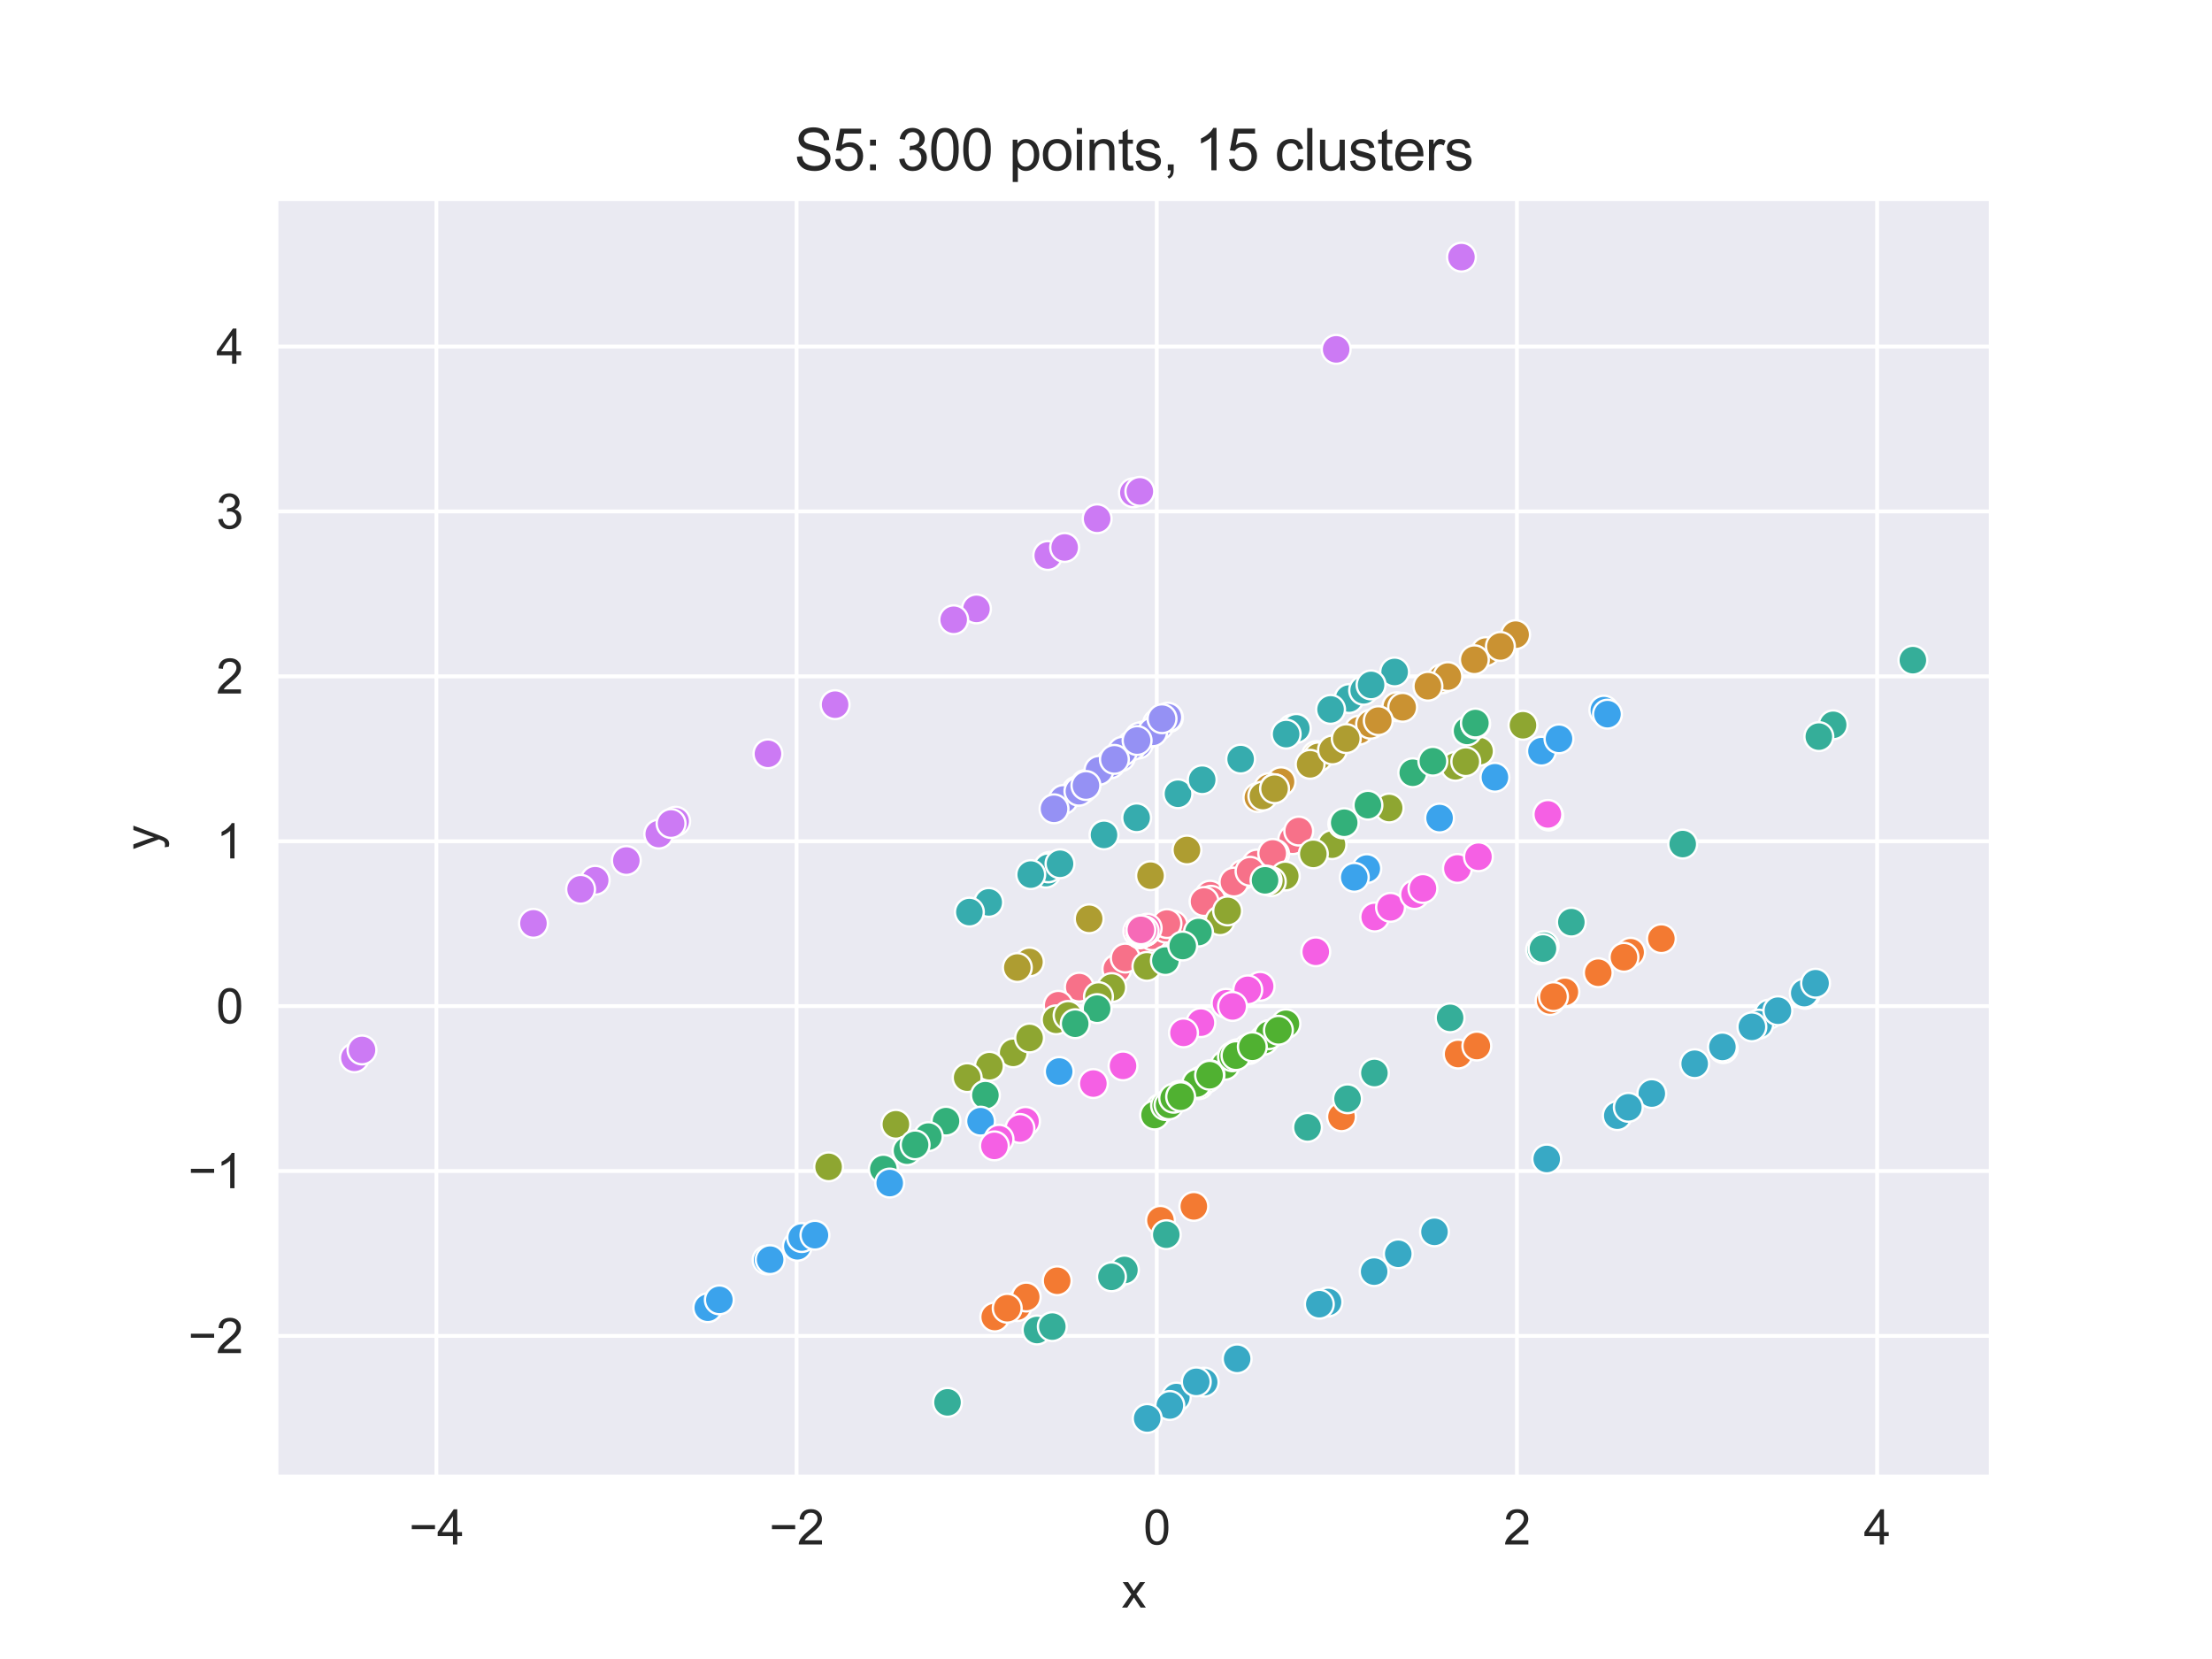 <?xml version="1.0" encoding="utf-8" standalone="no"?>
<!DOCTYPE svg PUBLIC "-//W3C//DTD SVG 1.1//EN"
  "http://www.w3.org/Graphics/SVG/1.1/DTD/svg11.dtd">
<svg xmlns:xlink="http://www.w3.org/1999/xlink" width="460.8pt" height="345.6pt" viewBox="0 0 460.8 345.6" xmlns="http://www.w3.org/2000/svg" version="1.1">
 <defs>
  <style type="text/css">*{stroke-linejoin: round; stroke-linecap: butt}</style>
 </defs>
 <g id="figure_1">
  <g id="patch_1">
   <path d="M 0 345.6 
L 460.8 345.6 
L 460.8 0 
L 0 0 
z
" style="fill: #ffffff"/>
  </g>
  <g id="axes_1">
   <g id="patch_2">
    <path d="M 57.6 307.584 
L 414.72 307.584 
L 414.72 41.472 
L 57.6 41.472 
z
" style="fill: #eaeaf2"/>
   </g>
   <g id="matplotlib.axis_1">
    <g id="xtick_1">
     <g id="line2d_1">
      <path d="M 90.91 307.584 
L 90.91 41.472 
" clip-path="url(#pd46877a0d3)" style="fill: none; stroke: #ffffff; stroke-width: 0.8; stroke-linecap: round"/>
     </g>
     <g id="text_1">
      <!-- −4 -->
      <g style="fill: #262626" transform="translate(85.209 321.742) scale(0.1 -0.1)">
       <defs>
        <path id="ArialMT-2212" d="M 3381 1997 
L 356 1997 
L 356 2522 
L 3381 2522 
L 3381 1997 
z
" transform="scale(0.016)"/>
        <path id="ArialMT-34" d="M 2069 0 
L 2069 1097 
L 81 1097 
L 81 1613 
L 2172 4581 
L 2631 4581 
L 2631 1613 
L 3250 1613 
L 3250 1097 
L 2631 1097 
L 2631 0 
L 2069 0 
z
M 2069 1613 
L 2069 3678 
L 634 1613 
L 2069 1613 
z
" transform="scale(0.016)"/>
       </defs>
       <use xlink:href="#ArialMT-2212"/>
       <use xlink:href="#ArialMT-34" x="58.398"/>
      </g>
     </g>
    </g>
    <g id="xtick_2">
     <g id="line2d_2">
      <path d="M 165.943 307.584 
L 165.943 41.472 
" clip-path="url(#pd46877a0d3)" style="fill: none; stroke: #ffffff; stroke-width: 0.8; stroke-linecap: round"/>
     </g>
     <g id="text_2">
      <!-- −2 -->
      <g style="fill: #262626" transform="translate(160.242 321.742) scale(0.1 -0.1)">
       <defs>
        <path id="ArialMT-32" d="M 3222 541 
L 3222 0 
L 194 0 
Q 188 203 259 391 
Q 375 700 629 1000 
Q 884 1300 1366 1694 
Q 2113 2306 2375 2664 
Q 2638 3022 2638 3341 
Q 2638 3675 2398 3904 
Q 2159 4134 1775 4134 
Q 1369 4134 1125 3890 
Q 881 3647 878 3216 
L 300 3275 
Q 359 3922 746 4261 
Q 1134 4600 1788 4600 
Q 2447 4600 2831 4234 
Q 3216 3869 3216 3328 
Q 3216 3053 3103 2787 
Q 2991 2522 2730 2228 
Q 2469 1934 1863 1422 
Q 1356 997 1212 845 
Q 1069 694 975 541 
L 3222 541 
z
" transform="scale(0.016)"/>
       </defs>
       <use xlink:href="#ArialMT-2212"/>
       <use xlink:href="#ArialMT-32" x="58.398"/>
      </g>
     </g>
    </g>
    <g id="xtick_3">
     <g id="line2d_3">
      <path d="M 240.975 307.584 
L 240.975 41.472 
" clip-path="url(#pd46877a0d3)" style="fill: none; stroke: #ffffff; stroke-width: 0.8; stroke-linecap: round"/>
     </g>
     <g id="text_3">
      <!-- 0 -->
      <g style="fill: #262626" transform="translate(238.195 321.742) scale(0.1 -0.1)">
       <defs>
        <path id="ArialMT-30" d="M 266 2259 
Q 266 3072 433 3567 
Q 600 4063 929 4331 
Q 1259 4600 1759 4600 
Q 2128 4600 2406 4451 
Q 2684 4303 2865 4023 
Q 3047 3744 3150 3342 
Q 3253 2941 3253 2259 
Q 3253 1453 3087 958 
Q 2922 463 2592 192 
Q 2263 -78 1759 -78 
Q 1097 -78 719 397 
Q 266 969 266 2259 
z
M 844 2259 
Q 844 1131 1108 757 
Q 1372 384 1759 384 
Q 2147 384 2411 759 
Q 2675 1134 2675 2259 
Q 2675 3391 2411 3762 
Q 2147 4134 1753 4134 
Q 1366 4134 1134 3806 
Q 844 3388 844 2259 
z
" transform="scale(0.016)"/>
       </defs>
       <use xlink:href="#ArialMT-30"/>
      </g>
     </g>
    </g>
    <g id="xtick_4">
     <g id="line2d_4">
      <path d="M 316.008 307.584 
L 316.008 41.472 
" clip-path="url(#pd46877a0d3)" style="fill: none; stroke: #ffffff; stroke-width: 0.8; stroke-linecap: round"/>
     </g>
     <g id="text_4">
      <!-- 2 -->
      <g style="fill: #262626" transform="translate(313.227 321.742) scale(0.1 -0.1)">
       <use xlink:href="#ArialMT-32"/>
      </g>
     </g>
    </g>
    <g id="xtick_5">
     <g id="line2d_5">
      <path d="M 391.04 307.584 
L 391.04 41.472 
" clip-path="url(#pd46877a0d3)" style="fill: none; stroke: #ffffff; stroke-width: 0.8; stroke-linecap: round"/>
     </g>
     <g id="text_5">
      <!-- 4 -->
      <g style="fill: #262626" transform="translate(388.26 321.742) scale(0.1 -0.1)">
       <use xlink:href="#ArialMT-34"/>
      </g>
     </g>
    </g>
    <g id="text_6">
     <!-- x -->
     <g style="fill: #262626" transform="translate(233.66 334.887) scale(0.1 -0.1)">
      <defs>
       <path id="ArialMT-78" d="M 47 0 
L 1259 1725 
L 138 3319 
L 841 3319 
L 1350 2541 
Q 1494 2319 1581 2169 
Q 1719 2375 1834 2534 
L 2394 3319 
L 3066 3319 
L 1919 1756 
L 3153 0 
L 2463 0 
L 1781 1031 
L 1600 1309 
L 728 0 
L 47 0 
z
" transform="scale(0.016)"/>
      </defs>
      <use xlink:href="#ArialMT-78"/>
     </g>
    </g>
   </g>
   <g id="matplotlib.axis_2">
    <g id="ytick_1">
     <g id="line2d_6">
      <path d="M 57.6 278.296 
L 414.72 278.296 
" clip-path="url(#pd46877a0d3)" style="fill: none; stroke: #ffffff; stroke-width: 0.8; stroke-linecap: round"/>
     </g>
     <g id="text_7">
      <!-- −2 -->
      <g style="fill: #262626" transform="translate(39.198 281.875) scale(0.1 -0.1)">
       <use xlink:href="#ArialMT-2212"/>
       <use xlink:href="#ArialMT-32" x="58.398"/>
      </g>
     </g>
    </g>
    <g id="ytick_2">
     <g id="line2d_7">
      <path d="M 57.6 243.945 
L 414.72 243.945 
" clip-path="url(#pd46877a0d3)" style="fill: none; stroke: #ffffff; stroke-width: 0.8; stroke-linecap: round"/>
     </g>
     <g id="text_8">
      <!-- −1 -->
      <g style="fill: #262626" transform="translate(39.198 247.524) scale(0.1 -0.1)">
       <defs>
        <path id="ArialMT-31" d="M 2384 0 
L 1822 0 
L 1822 3584 
Q 1619 3391 1289 3197 
Q 959 3003 697 2906 
L 697 3450 
Q 1169 3672 1522 3987 
Q 1875 4303 2022 4600 
L 2384 4600 
L 2384 0 
z
" transform="scale(0.016)"/>
       </defs>
       <use xlink:href="#ArialMT-2212"/>
       <use xlink:href="#ArialMT-31" x="58.398"/>
      </g>
     </g>
    </g>
    <g id="ytick_3">
     <g id="line2d_8">
      <path d="M 57.6 209.595 
L 414.72 209.595 
" clip-path="url(#pd46877a0d3)" style="fill: none; stroke: #ffffff; stroke-width: 0.8; stroke-linecap: round"/>
     </g>
     <g id="text_9">
      <!-- 0 -->
      <g style="fill: #262626" transform="translate(45.039 213.174) scale(0.1 -0.1)">
       <use xlink:href="#ArialMT-30"/>
      </g>
     </g>
    </g>
    <g id="ytick_4">
     <g id="line2d_9">
      <path d="M 57.6 175.244 
L 414.72 175.244 
" clip-path="url(#pd46877a0d3)" style="fill: none; stroke: #ffffff; stroke-width: 0.8; stroke-linecap: round"/>
     </g>
     <g id="text_10">
      <!-- 1 -->
      <g style="fill: #262626" transform="translate(45.039 178.823) scale(0.1 -0.1)">
       <use xlink:href="#ArialMT-31"/>
      </g>
     </g>
    </g>
    <g id="ytick_5">
     <g id="line2d_10">
      <path d="M 57.6 140.894 
L 414.72 140.894 
" clip-path="url(#pd46877a0d3)" style="fill: none; stroke: #ffffff; stroke-width: 0.8; stroke-linecap: round"/>
     </g>
     <g id="text_11">
      <!-- 2 -->
      <g style="fill: #262626" transform="translate(45.039 144.473) scale(0.1 -0.1)">
       <use xlink:href="#ArialMT-32"/>
      </g>
     </g>
    </g>
    <g id="ytick_6">
     <g id="line2d_11">
      <path d="M 57.6 106.543 
L 414.72 106.543 
" clip-path="url(#pd46877a0d3)" style="fill: none; stroke: #ffffff; stroke-width: 0.8; stroke-linecap: round"/>
     </g>
     <g id="text_12">
      <!-- 3 -->
      <g style="fill: #262626" transform="translate(45.039 110.122) scale(0.1 -0.1)">
       <defs>
        <path id="ArialMT-33" d="M 269 1209 
L 831 1284 
Q 928 806 1161 595 
Q 1394 384 1728 384 
Q 2125 384 2398 659 
Q 2672 934 2672 1341 
Q 2672 1728 2419 1979 
Q 2166 2231 1775 2231 
Q 1616 2231 1378 2169 
L 1441 2663 
Q 1497 2656 1531 2656 
Q 1891 2656 2178 2843 
Q 2466 3031 2466 3422 
Q 2466 3731 2256 3934 
Q 2047 4138 1716 4138 
Q 1388 4138 1169 3931 
Q 950 3725 888 3313 
L 325 3413 
Q 428 3978 793 4289 
Q 1159 4600 1703 4600 
Q 2078 4600 2393 4439 
Q 2709 4278 2876 4000 
Q 3044 3722 3044 3409 
Q 3044 3113 2884 2869 
Q 2725 2625 2413 2481 
Q 2819 2388 3044 2092 
Q 3269 1797 3269 1353 
Q 3269 753 2831 336 
Q 2394 -81 1725 -81 
Q 1122 -81 723 278 
Q 325 638 269 1209 
z
" transform="scale(0.016)"/>
       </defs>
       <use xlink:href="#ArialMT-33"/>
      </g>
     </g>
    </g>
    <g id="ytick_7">
     <g id="line2d_12">
      <path d="M 57.6 72.193 
L 414.72 72.193 
" clip-path="url(#pd46877a0d3)" style="fill: none; stroke: #ffffff; stroke-width: 0.8; stroke-linecap: round"/>
     </g>
     <g id="text_13">
      <!-- 4 -->
      <g style="fill: #262626" transform="translate(45.039 75.772) scale(0.1 -0.1)">
       <use xlink:href="#ArialMT-34"/>
      </g>
     </g>
    </g>
    <g id="text_14">
     <!-- y -->
     <g style="fill: #262626" transform="translate(33.094 177.028) rotate(-90) scale(0.1 -0.1)">
      <defs>
       <path id="ArialMT-79" d="M 397 -1278 
L 334 -750 
Q 519 -800 656 -800 
Q 844 -800 956 -737 
Q 1069 -675 1141 -563 
Q 1194 -478 1313 -144 
Q 1328 -97 1363 -6 
L 103 3319 
L 709 3319 
L 1400 1397 
Q 1534 1031 1641 628 
Q 1738 1016 1872 1384 
L 2581 3319 
L 3144 3319 
L 1881 -56 
Q 1678 -603 1566 -809 
Q 1416 -1088 1222 -1217 
Q 1028 -1347 759 -1347 
Q 597 -1347 397 -1278 
z
" transform="scale(0.016)"/>
      </defs>
      <use xlink:href="#ArialMT-79"/>
     </g>
    </g>
   </g>
   <g id="PathCollection_1">
    <defs>
     <path id="C0_0_d660812945" d="M 0 3 
C 0.796 3 1.559 2.684 2.121 2.121 
C 2.684 1.559 3 0.796 3 -0 
C 3 -0.796 2.684 -1.559 2.121 -2.121 
C 1.559 -2.684 0.796 -3 0 -3 
C -0.796 -3 -1.559 -2.684 -2.121 -2.121 
C -2.684 -1.559 -3 -0.796 -3 0 
C -3 0.796 -2.684 1.559 -2.121 2.121 
C -1.559 2.684 -0.796 3 0 3 
z
"/>
    </defs>
    <g clip-path="url(#pd46877a0d3)">
     <use xlink:href="#C0_0_d660812945" x="241.156" y="195.117" style="fill: #f77189; stroke: #ffffff; stroke-width: 0.48"/>
    </g>
    <g clip-path="url(#pd46877a0d3)">
     <use xlink:href="#C0_0_d660812945" x="237.803" y="197.244" style="fill: #f77189; stroke: #ffffff; stroke-width: 0.48"/>
    </g>
    <g clip-path="url(#pd46877a0d3)">
     <use xlink:href="#C0_0_d660812945" x="224.83" y="205.634" style="fill: #f77189; stroke: #ffffff; stroke-width: 0.48"/>
    </g>
    <g clip-path="url(#pd46877a0d3)">
     <use xlink:href="#C0_0_d660812945" x="269.303" y="174.918" style="fill: #f77189; stroke: #ffffff; stroke-width: 0.48"/>
    </g>
    <g clip-path="url(#pd46877a0d3)">
     <use xlink:href="#C0_0_d660812945" x="261.84" y="180" style="fill: #f77189; stroke: #ffffff; stroke-width: 0.48"/>
    </g>
    <g clip-path="url(#pd46877a0d3)">
     <use xlink:href="#C0_0_d660812945" x="244.379" y="192.743" style="fill: #f77189; stroke: #ffffff; stroke-width: 0.48"/>
    </g>
    <g clip-path="url(#pd46877a0d3)">
     <use xlink:href="#C0_0_d660812945" x="240.57" y="195.051" style="fill: #f77189; stroke: #ffffff; stroke-width: 0.48"/>
    </g>
    <g clip-path="url(#pd46877a0d3)">
     <use xlink:href="#C0_0_d660812945" x="258.999" y="182.149" style="fill: #f77189; stroke: #ffffff; stroke-width: 0.48"/>
    </g>
    <g clip-path="url(#pd46877a0d3)">
     <use xlink:href="#C0_0_d660812945" x="240.07" y="194.931" style="fill: #f77189; stroke: #ffffff; stroke-width: 0.48"/>
    </g>
    <g clip-path="url(#pd46877a0d3)">
     <use xlink:href="#C0_0_d660812945" x="252.076" y="186.483" style="fill: #f77189; stroke: #ffffff; stroke-width: 0.48"/>
    </g>
    <g clip-path="url(#pd46877a0d3)">
     <use xlink:href="#C0_0_d660812945" x="257.054" y="183.749" style="fill: #f77189; stroke: #ffffff; stroke-width: 0.48"/>
    </g>
    <g clip-path="url(#pd46877a0d3)">
     <use xlink:href="#C0_0_d660812945" x="242.875" y="193.338" style="fill: #f77189; stroke: #ffffff; stroke-width: 0.48"/>
    </g>
    <g clip-path="url(#pd46877a0d3)">
     <use xlink:href="#C0_0_d660812945" x="270.552" y="173.125" style="fill: #f77189; stroke: #ffffff; stroke-width: 0.48"/>
    </g>
    <g clip-path="url(#pd46877a0d3)">
     <use xlink:href="#C0_0_d660812945" x="265.525" y="177.908" style="fill: #f77189; stroke: #ffffff; stroke-width: 0.48"/>
    </g>
    <g clip-path="url(#pd46877a0d3)">
     <use xlink:href="#C0_0_d660812945" x="252.303" y="187.551" style="fill: #f77189; stroke: #ffffff; stroke-width: 0.48"/>
    </g>
    <g clip-path="url(#pd46877a0d3)">
     <use xlink:href="#C0_0_d660812945" x="220.447" y="209.416" style="fill: #f77189; stroke: #ffffff; stroke-width: 0.48"/>
    </g>
    <g clip-path="url(#pd46877a0d3)">
     <use xlink:href="#C0_0_d660812945" x="232.659" y="201.845" style="fill: #f77189; stroke: #ffffff; stroke-width: 0.48"/>
    </g>
    <g clip-path="url(#pd46877a0d3)">
     <use xlink:href="#C0_0_d660812945" x="234.412" y="199.577" style="fill: #f77189; stroke: #ffffff; stroke-width: 0.48"/>
    </g>
    <g clip-path="url(#pd46877a0d3)">
     <use xlink:href="#C0_0_d660812945" x="265.128" y="177.786" style="fill: #f77189; stroke: #ffffff; stroke-width: 0.48"/>
    </g>
    <g clip-path="url(#pd46877a0d3)">
     <use xlink:href="#C0_0_d660812945" x="250.821" y="187.804" style="fill: #f77189; stroke: #ffffff; stroke-width: 0.48"/>
    </g>
    <g clip-path="url(#pd46877a0d3)">
     <use xlink:href="#C0_0_d660812945" x="243.099" y="192.393" style="fill: #f77189; stroke: #ffffff; stroke-width: 0.48"/>
    </g>
    <g clip-path="url(#pd46877a0d3)">
     <use xlink:href="#C0_0_d660812945" x="260.409" y="181.508" style="fill: #f77189; stroke: #ffffff; stroke-width: 0.48"/>
    </g>
    <g clip-path="url(#pd46877a0d3)">
     <use xlink:href="#C0_0_d660812945" x="332.943" y="202.635" style="fill: #f37a32; stroke: #ffffff; stroke-width: 0.48"/>
    </g>
    <g clip-path="url(#pd46877a0d3)">
     <use xlink:href="#C0_0_d660812945" x="211.864" y="272.195" style="fill: #f37a32; stroke: #ffffff; stroke-width: 0.48"/>
    </g>
    <g clip-path="url(#pd46877a0d3)">
     <use xlink:href="#C0_0_d660812945" x="241.746" y="254.219" style="fill: #f37a32; stroke: #ffffff; stroke-width: 0.48"/>
    </g>
    <g clip-path="url(#pd46877a0d3)">
     <use xlink:href="#C0_0_d660812945" x="322.911" y="208.421" style="fill: #f37a32; stroke: #ffffff; stroke-width: 0.48"/>
    </g>
    <g clip-path="url(#pd46877a0d3)">
     <use xlink:href="#C0_0_d660812945" x="339.692" y="198.374" style="fill: #f37a32; stroke: #ffffff; stroke-width: 0.48"/>
    </g>
    <g clip-path="url(#pd46877a0d3)">
     <use xlink:href="#C0_0_d660812945" x="248.698" y="251.313" style="fill: #f37a32; stroke: #ffffff; stroke-width: 0.48"/>
    </g>
    <g clip-path="url(#pd46877a0d3)">
     <use xlink:href="#C0_0_d660812945" x="303.755" y="219.578" style="fill: #f37a32; stroke: #ffffff; stroke-width: 0.48"/>
    </g>
    <g clip-path="url(#pd46877a0d3)">
     <use xlink:href="#C0_0_d660812945" x="325.995" y="206.636" style="fill: #f37a32; stroke: #ffffff; stroke-width: 0.48"/>
    </g>
    <g clip-path="url(#pd46877a0d3)">
     <use xlink:href="#C0_0_d660812945" x="307.657" y="217.905" style="fill: #f37a32; stroke: #ffffff; stroke-width: 0.48"/>
    </g>
    <g clip-path="url(#pd46877a0d3)">
     <use xlink:href="#C0_0_d660812945" x="213.783" y="270.189" style="fill: #f37a32; stroke: #ffffff; stroke-width: 0.48"/>
    </g>
    <g clip-path="url(#pd46877a0d3)">
     <use xlink:href="#C0_0_d660812945" x="220.235" y="266.805" style="fill: #f37a32; stroke: #ffffff; stroke-width: 0.48"/>
    </g>
    <g clip-path="url(#pd46877a0d3)">
     <use xlink:href="#C0_0_d660812945" x="346.096" y="195.542" style="fill: #f37a32; stroke: #ffffff; stroke-width: 0.48"/>
    </g>
    <g clip-path="url(#pd46877a0d3)">
     <use xlink:href="#C0_0_d660812945" x="279.459" y="232.65" style="fill: #f37a32; stroke: #ffffff; stroke-width: 0.48"/>
    </g>
    <g clip-path="url(#pd46877a0d3)">
     <use xlink:href="#C0_0_d660812945" x="207.223" y="274.359" style="fill: #f37a32; stroke: #ffffff; stroke-width: 0.48"/>
    </g>
    <g clip-path="url(#pd46877a0d3)">
     <use xlink:href="#C0_0_d660812945" x="338.304" y="199.423" style="fill: #f37a32; stroke: #ffffff; stroke-width: 0.48"/>
    </g>
    <g clip-path="url(#pd46877a0d3)">
     <use xlink:href="#C0_0_d660812945" x="209.823" y="272.528" style="fill: #f37a32; stroke: #ffffff; stroke-width: 0.48"/>
    </g>
    <g clip-path="url(#pd46877a0d3)">
     <use xlink:href="#C0_0_d660812945" x="323.62" y="207.62" style="fill: #f37a32; stroke: #ffffff; stroke-width: 0.48"/>
    </g>
    <g clip-path="url(#pd46877a0d3)">
     <use xlink:href="#C0_0_d660812945" x="262.041" y="166.141" style="fill: #ca9232; stroke: #ffffff; stroke-width: 0.48"/>
    </g>
    <g clip-path="url(#pd46877a0d3)">
     <use xlink:href="#C0_0_d660812945" x="290.988" y="147.218" style="fill: #ca9232; stroke: #ffffff; stroke-width: 0.48"/>
    </g>
    <g clip-path="url(#pd46877a0d3)">
     <use xlink:href="#C0_0_d660812945" x="315.73" y="132.21" style="fill: #ca9232; stroke: #ffffff; stroke-width: 0.48"/>
    </g>
    <g clip-path="url(#pd46877a0d3)">
     <use xlink:href="#C0_0_d660812945" x="300.337" y="141.406" style="fill: #ca9232; stroke: #ffffff; stroke-width: 0.48"/>
    </g>
    <g clip-path="url(#pd46877a0d3)">
     <use xlink:href="#C0_0_d660812945" x="266.864" y="162.844" style="fill: #ca9232; stroke: #ffffff; stroke-width: 0.48"/>
    </g>
    <g clip-path="url(#pd46877a0d3)">
     <use xlink:href="#C0_0_d660812945" x="292.2" y="147.345" style="fill: #ca9232; stroke: #ffffff; stroke-width: 0.48"/>
    </g>
    <g clip-path="url(#pd46877a0d3)">
     <use xlink:href="#C0_0_d660812945" x="283.117" y="152.113" style="fill: #ca9232; stroke: #ffffff; stroke-width: 0.48"/>
    </g>
    <g clip-path="url(#pd46877a0d3)">
     <use xlink:href="#C0_0_d660812945" x="285.518" y="150.876" style="fill: #ca9232; stroke: #ffffff; stroke-width: 0.48"/>
    </g>
    <g clip-path="url(#pd46877a0d3)">
     <use xlink:href="#C0_0_d660812945" x="301.613" y="140.945" style="fill: #ca9232; stroke: #ffffff; stroke-width: 0.48"/>
    </g>
    <g clip-path="url(#pd46877a0d3)">
     <use xlink:href="#C0_0_d660812945" x="264.295" y="164.118" style="fill: #ca9232; stroke: #ffffff; stroke-width: 0.48"/>
    </g>
    <g clip-path="url(#pd46877a0d3)">
     <use xlink:href="#C0_0_d660812945" x="309.532" y="135.738" style="fill: #ca9232; stroke: #ffffff; stroke-width: 0.48"/>
    </g>
    <g clip-path="url(#pd46877a0d3)">
     <use xlink:href="#C0_0_d660812945" x="274.245" y="157.389" style="fill: #ca9232; stroke: #ffffff; stroke-width: 0.48"/>
    </g>
    <g clip-path="url(#pd46877a0d3)">
     <use xlink:href="#C0_0_d660812945" x="297.46" y="142.958" style="fill: #ca9232; stroke: #ffffff; stroke-width: 0.48"/>
    </g>
    <g clip-path="url(#pd46877a0d3)">
     <use xlink:href="#C0_0_d660812945" x="265.444" y="164.317" style="fill: #ca9232; stroke: #ffffff; stroke-width: 0.48"/>
    </g>
    <g clip-path="url(#pd46877a0d3)">
     <use xlink:href="#C0_0_d660812945" x="287.124" y="150.124" style="fill: #ca9232; stroke: #ffffff; stroke-width: 0.48"/>
    </g>
    <g clip-path="url(#pd46877a0d3)">
     <use xlink:href="#C0_0_d660812945" x="307.135" y="137.438" style="fill: #ca9232; stroke: #ffffff; stroke-width: 0.48"/>
    </g>
    <g clip-path="url(#pd46877a0d3)">
     <use xlink:href="#C0_0_d660812945" x="312.564" y="134.666" style="fill: #ca9232; stroke: #ffffff; stroke-width: 0.48"/>
    </g>
    <g clip-path="url(#pd46877a0d3)">
     <use xlink:href="#C0_0_d660812945" x="274.625" y="157.677" style="fill: #ae9d31; stroke: #ffffff; stroke-width: 0.48"/>
    </g>
    <g clip-path="url(#pd46877a0d3)">
     <use xlink:href="#C0_0_d660812945" x="263.081" y="165.829" style="fill: #ae9d31; stroke: #ffffff; stroke-width: 0.48"/>
    </g>
    <g clip-path="url(#pd46877a0d3)">
     <use xlink:href="#C0_0_d660812945" x="214.451" y="200.393" style="fill: #ae9d31; stroke: #ffffff; stroke-width: 0.48"/>
    </g>
    <g clip-path="url(#pd46877a0d3)">
     <use xlink:href="#C0_0_d660812945" x="265.514" y="164.31" style="fill: #ae9d31; stroke: #ffffff; stroke-width: 0.48"/>
    </g>
    <g clip-path="url(#pd46877a0d3)">
     <use xlink:href="#C0_0_d660812945" x="272.922" y="159.223" style="fill: #ae9d31; stroke: #ffffff; stroke-width: 0.48"/>
    </g>
    <g clip-path="url(#pd46877a0d3)">
     <use xlink:href="#C0_0_d660812945" x="211.927" y="201.556" style="fill: #ae9d31; stroke: #ffffff; stroke-width: 0.48"/>
    </g>
    <g clip-path="url(#pd46877a0d3)">
     <use xlink:href="#C0_0_d660812945" x="247.266" y="177.069" style="fill: #ae9d31; stroke: #ffffff; stroke-width: 0.48"/>
    </g>
    <g clip-path="url(#pd46877a0d3)">
     <use xlink:href="#C0_0_d660812945" x="277.588" y="156.231" style="fill: #ae9d31; stroke: #ffffff; stroke-width: 0.48"/>
    </g>
    <g clip-path="url(#pd46877a0d3)">
     <use xlink:href="#C0_0_d660812945" x="280.454" y="153.868" style="fill: #ae9d31; stroke: #ffffff; stroke-width: 0.48"/>
    </g>
    <g clip-path="url(#pd46877a0d3)">
     <use xlink:href="#C0_0_d660812945" x="226.895" y="191.404" style="fill: #ae9d31; stroke: #ffffff; stroke-width: 0.48"/>
    </g>
    <g clip-path="url(#pd46877a0d3)">
     <use xlink:href="#C0_0_d660812945" x="239.673" y="182.418" style="fill: #ae9d31; stroke: #ffffff; stroke-width: 0.48"/>
    </g>
    <g clip-path="url(#pd46877a0d3)">
     <use xlink:href="#C0_0_d660812945" x="186.629" y="234.213" style="fill: #8ea631; stroke: #ffffff; stroke-width: 0.48"/>
    </g>
    <g clip-path="url(#pd46877a0d3)">
     <use xlink:href="#C0_0_d660812945" x="238.924" y="201.318" style="fill: #8ea631; stroke: #ffffff; stroke-width: 0.48"/>
    </g>
    <g clip-path="url(#pd46877a0d3)">
     <use xlink:href="#C0_0_d660812945" x="220.013" y="212.451" style="fill: #8ea631; stroke: #ffffff; stroke-width: 0.48"/>
    </g>
    <g clip-path="url(#pd46877a0d3)">
     <use xlink:href="#C0_0_d660812945" x="254.175" y="191.81" style="fill: #8ea631; stroke: #ffffff; stroke-width: 0.48"/>
    </g>
    <g clip-path="url(#pd46877a0d3)">
     <use xlink:href="#C0_0_d660812945" x="231.591" y="205.732" style="fill: #8ea631; stroke: #ffffff; stroke-width: 0.48"/>
    </g>
    <g clip-path="url(#pd46877a0d3)">
     <use xlink:href="#C0_0_d660812945" x="317.261" y="151.086" style="fill: #8ea631; stroke: #ffffff; stroke-width: 0.48"/>
    </g>
    <g clip-path="url(#pd46877a0d3)">
     <use xlink:href="#C0_0_d660812945" x="222.509" y="211.544" style="fill: #8ea631; stroke: #ffffff; stroke-width: 0.48"/>
    </g>
    <g clip-path="url(#pd46877a0d3)">
     <use xlink:href="#C0_0_d660812945" x="308.212" y="156.482" style="fill: #8ea631; stroke: #ffffff; stroke-width: 0.48"/>
    </g>
    <g clip-path="url(#pd46877a0d3)">
     <use xlink:href="#C0_0_d660812945" x="255.736" y="189.76" style="fill: #8ea631; stroke: #ffffff; stroke-width: 0.48"/>
    </g>
    <g clip-path="url(#pd46877a0d3)">
     <use xlink:href="#C0_0_d660812945" x="228.83" y="207.616" style="fill: #8ea631; stroke: #ffffff; stroke-width: 0.48"/>
    </g>
    <g clip-path="url(#pd46877a0d3)">
     <use xlink:href="#C0_0_d660812945" x="303.185" y="159.642" style="fill: #8ea631; stroke: #ffffff; stroke-width: 0.48"/>
    </g>
    <g clip-path="url(#pd46877a0d3)">
     <use xlink:href="#C0_0_d660812945" x="172.613" y="243.076" style="fill: #8ea631; stroke: #ffffff; stroke-width: 0.48"/>
    </g>
    <g clip-path="url(#pd46877a0d3)">
     <use xlink:href="#C0_0_d660812945" x="267.748" y="182.494" style="fill: #8ea631; stroke: #ffffff; stroke-width: 0.48"/>
    </g>
    <g clip-path="url(#pd46877a0d3)">
     <use xlink:href="#C0_0_d660812945" x="211.062" y="219.332" style="fill: #8ea631; stroke: #ffffff; stroke-width: 0.48"/>
    </g>
    <g clip-path="url(#pd46877a0d3)">
     <use xlink:href="#C0_0_d660812945" x="206.11" y="222.111" style="fill: #8ea631; stroke: #ffffff; stroke-width: 0.48"/>
    </g>
    <g clip-path="url(#pd46877a0d3)">
     <use xlink:href="#C0_0_d660812945" x="277.479" y="175.961" style="fill: #8ea631; stroke: #ffffff; stroke-width: 0.48"/>
    </g>
    <g clip-path="url(#pd46877a0d3)">
     <use xlink:href="#C0_0_d660812945" x="214.481" y="216.23" style="fill: #8ea631; stroke: #ffffff; stroke-width: 0.48"/>
    </g>
    <g clip-path="url(#pd46877a0d3)">
     <use xlink:href="#C0_0_d660812945" x="264.834" y="183.661" style="fill: #8ea631; stroke: #ffffff; stroke-width: 0.48"/>
    </g>
    <g clip-path="url(#pd46877a0d3)">
     <use xlink:href="#C0_0_d660812945" x="201.478" y="224.489" style="fill: #8ea631; stroke: #ffffff; stroke-width: 0.48"/>
    </g>
    <g clip-path="url(#pd46877a0d3)">
     <use xlink:href="#C0_0_d660812945" x="289.39" y="168.326" style="fill: #8ea631; stroke: #ffffff; stroke-width: 0.48"/>
    </g>
    <g clip-path="url(#pd46877a0d3)">
     <use xlink:href="#C0_0_d660812945" x="305.346" y="158.67" style="fill: #8ea631; stroke: #ffffff; stroke-width: 0.48"/>
    </g>
    <g clip-path="url(#pd46877a0d3)">
     <use xlink:href="#C0_0_d660812945" x="273.593" y="177.883" style="fill: #8ea631; stroke: #ffffff; stroke-width: 0.48"/>
    </g>
    <g clip-path="url(#pd46877a0d3)">
     <use xlink:href="#C0_0_d660812945" x="255.203" y="221.909" style="fill: #50b131; stroke: #ffffff; stroke-width: 0.48"/>
    </g>
    <g clip-path="url(#pd46877a0d3)">
     <use xlink:href="#C0_0_d660812945" x="252.067" y="223.88" style="fill: #50b131; stroke: #ffffff; stroke-width: 0.48"/>
    </g>
    <g clip-path="url(#pd46877a0d3)">
     <use xlink:href="#C0_0_d660812945" x="260.151" y="218.641" style="fill: #50b131; stroke: #ffffff; stroke-width: 0.48"/>
    </g>
    <g clip-path="url(#pd46877a0d3)">
     <use xlink:href="#C0_0_d660812945" x="257.749" y="219.513" style="fill: #50b131; stroke: #ffffff; stroke-width: 0.48"/>
    </g>
    <g clip-path="url(#pd46877a0d3)">
     <use xlink:href="#C0_0_d660812945" x="249.754" y="225.958" style="fill: #50b131; stroke: #ffffff; stroke-width: 0.48"/>
    </g>
    <g clip-path="url(#pd46877a0d3)">
     <use xlink:href="#C0_0_d660812945" x="241.826" y="230.885" style="fill: #50b131; stroke: #ffffff; stroke-width: 0.48"/>
    </g>
    <g clip-path="url(#pd46877a0d3)">
     <use xlink:href="#C0_0_d660812945" x="263.294" y="216.69" style="fill: #50b131; stroke: #ffffff; stroke-width: 0.48"/>
    </g>
    <g clip-path="url(#pd46877a0d3)">
     <use xlink:href="#C0_0_d660812945" x="259.982" y="218.504" style="fill: #50b131; stroke: #ffffff; stroke-width: 0.48"/>
    </g>
    <g clip-path="url(#pd46877a0d3)">
     <use xlink:href="#C0_0_d660812945" x="240.516" y="232.281" style="fill: #50b131; stroke: #ffffff; stroke-width: 0.48"/>
    </g>
    <g clip-path="url(#pd46877a0d3)">
     <use xlink:href="#C0_0_d660812945" x="250.056" y="225.269" style="fill: #50b131; stroke: #ffffff; stroke-width: 0.48"/>
    </g>
    <g clip-path="url(#pd46877a0d3)">
     <use xlink:href="#C0_0_d660812945" x="256.743" y="220.139" style="fill: #50b131; stroke: #ffffff; stroke-width: 0.48"/>
    </g>
    <g clip-path="url(#pd46877a0d3)">
     <use xlink:href="#C0_0_d660812945" x="264.361" y="215.534" style="fill: #50b131; stroke: #ffffff; stroke-width: 0.48"/>
    </g>
    <g clip-path="url(#pd46877a0d3)">
     <use xlink:href="#C0_0_d660812945" x="251.339" y="224.597" style="fill: #50b131; stroke: #ffffff; stroke-width: 0.48"/>
    </g>
    <g clip-path="url(#pd46877a0d3)">
     <use xlink:href="#C0_0_d660812945" x="242.815" y="230.299" style="fill: #50b131; stroke: #ffffff; stroke-width: 0.48"/>
    </g>
    <g clip-path="url(#pd46877a0d3)">
     <use xlink:href="#C0_0_d660812945" x="249.295" y="225.713" style="fill: #50b131; stroke: #ffffff; stroke-width: 0.48"/>
    </g>
    <g clip-path="url(#pd46877a0d3)">
     <use xlink:href="#C0_0_d660812945" x="243.538" y="230.165" style="fill: #50b131; stroke: #ffffff; stroke-width: 0.48"/>
    </g>
    <g clip-path="url(#pd46877a0d3)">
     <use xlink:href="#C0_0_d660812945" x="257.48" y="219.908" style="fill: #50b131; stroke: #ffffff; stroke-width: 0.48"/>
    </g>
    <g clip-path="url(#pd46877a0d3)">
     <use xlink:href="#C0_0_d660812945" x="245.761" y="228.167" style="fill: #50b131; stroke: #ffffff; stroke-width: 0.48"/>
    </g>
    <g clip-path="url(#pd46877a0d3)">
     <use xlink:href="#C0_0_d660812945" x="267.884" y="213.272" style="fill: #50b131; stroke: #ffffff; stroke-width: 0.48"/>
    </g>
    <g clip-path="url(#pd46877a0d3)">
     <use xlink:href="#C0_0_d660812945" x="251.983" y="223.992" style="fill: #50b131; stroke: #ffffff; stroke-width: 0.48"/>
    </g>
    <g clip-path="url(#pd46877a0d3)">
     <use xlink:href="#C0_0_d660812945" x="260.884" y="218.063" style="fill: #50b131; stroke: #ffffff; stroke-width: 0.48"/>
    </g>
    <g clip-path="url(#pd46877a0d3)">
     <use xlink:href="#C0_0_d660812945" x="266.318" y="214.624" style="fill: #50b131; stroke: #ffffff; stroke-width: 0.48"/>
    </g>
    <g clip-path="url(#pd46877a0d3)">
     <use xlink:href="#C0_0_d660812945" x="244.494" y="228.777" style="fill: #50b131; stroke: #ffffff; stroke-width: 0.48"/>
    </g>
    <g clip-path="url(#pd46877a0d3)">
     <use xlink:href="#C0_0_d660812945" x="245.951" y="228.461" style="fill: #50b131; stroke: #ffffff; stroke-width: 0.48"/>
    </g>
    <g clip-path="url(#pd46877a0d3)">
     <use xlink:href="#C0_0_d660812945" x="242.769" y="200.109" style="fill: #33b07a; stroke: #ffffff; stroke-width: 0.48"/>
    </g>
    <g clip-path="url(#pd46877a0d3)">
     <use xlink:href="#C0_0_d660812945" x="228.552" y="210.118" style="fill: #33b07a; stroke: #ffffff; stroke-width: 0.48"/>
    </g>
    <g clip-path="url(#pd46877a0d3)">
     <use xlink:href="#C0_0_d660812945" x="305.616" y="152.264" style="fill: #33b07a; stroke: #ffffff; stroke-width: 0.48"/>
    </g>
    <g clip-path="url(#pd46877a0d3)">
     <use xlink:href="#C0_0_d660812945" x="188.951" y="239.703" style="fill: #33b07a; stroke: #ffffff; stroke-width: 0.48"/>
    </g>
    <g clip-path="url(#pd46877a0d3)">
     <use xlink:href="#C0_0_d660812945" x="263.957" y="183.366" style="fill: #33b07a; stroke: #ffffff; stroke-width: 0.48"/>
    </g>
    <g clip-path="url(#pd46877a0d3)">
     <use xlink:href="#C0_0_d660812945" x="294.301" y="160.978" style="fill: #33b07a; stroke: #ffffff; stroke-width: 0.48"/>
    </g>
    <g clip-path="url(#pd46877a0d3)">
     <use xlink:href="#C0_0_d660812945" x="205.28" y="228.148" style="fill: #33b07a; stroke: #ffffff; stroke-width: 0.48"/>
    </g>
    <g clip-path="url(#pd46877a0d3)">
     <use xlink:href="#C0_0_d660812945" x="279.73" y="171.631" style="fill: #33b07a; stroke: #ffffff; stroke-width: 0.48"/>
    </g>
    <g clip-path="url(#pd46877a0d3)">
     <use xlink:href="#C0_0_d660812945" x="307.409" y="150.811" style="fill: #33b07a; stroke: #ffffff; stroke-width: 0.48"/>
    </g>
    <g clip-path="url(#pd46877a0d3)">
     <use xlink:href="#C0_0_d660812945" x="284.963" y="167.735" style="fill: #33b07a; stroke: #ffffff; stroke-width: 0.48"/>
    </g>
    <g clip-path="url(#pd46877a0d3)">
     <use xlink:href="#C0_0_d660812945" x="249.663" y="194.165" style="fill: #33b07a; stroke: #ffffff; stroke-width: 0.48"/>
    </g>
    <g clip-path="url(#pd46877a0d3)">
     <use xlink:href="#C0_0_d660812945" x="197.07" y="233.554" style="fill: #33b07a; stroke: #ffffff; stroke-width: 0.48"/>
    </g>
    <g clip-path="url(#pd46877a0d3)">
     <use xlink:href="#C0_0_d660812945" x="184.018" y="243.538" style="fill: #33b07a; stroke: #ffffff; stroke-width: 0.48"/>
    </g>
    <g clip-path="url(#pd46877a0d3)">
     <use xlink:href="#C0_0_d660812945" x="263.533" y="183.388" style="fill: #33b07a; stroke: #ffffff; stroke-width: 0.48"/>
    </g>
    <g clip-path="url(#pd46877a0d3)">
     <use xlink:href="#C0_0_d660812945" x="223.986" y="213.264" style="fill: #33b07a; stroke: #ffffff; stroke-width: 0.48"/>
    </g>
    <g clip-path="url(#pd46877a0d3)">
     <use xlink:href="#C0_0_d660812945" x="193.382" y="236.777" style="fill: #33b07a; stroke: #ffffff; stroke-width: 0.48"/>
    </g>
    <g clip-path="url(#pd46877a0d3)">
     <use xlink:href="#C0_0_d660812945" x="190.632" y="238.497" style="fill: #33b07a; stroke: #ffffff; stroke-width: 0.48"/>
    </g>
    <g clip-path="url(#pd46877a0d3)">
     <use xlink:href="#C0_0_d660812945" x="280.026" y="171.387" style="fill: #33b07a; stroke: #ffffff; stroke-width: 0.48"/>
    </g>
    <g clip-path="url(#pd46877a0d3)">
     <use xlink:href="#C0_0_d660812945" x="298.491" y="158.577" style="fill: #33b07a; stroke: #ffffff; stroke-width: 0.48"/>
    </g>
    <g clip-path="url(#pd46877a0d3)">
     <use xlink:href="#C0_0_d660812945" x="246.383" y="197.072" style="fill: #33b07a; stroke: #ffffff; stroke-width: 0.48"/>
    </g>
    <g clip-path="url(#pd46877a0d3)">
     <use xlink:href="#C0_0_d660812945" x="307.353" y="150.625" style="fill: #33b07a; stroke: #ffffff; stroke-width: 0.48"/>
    </g>
    <g clip-path="url(#pd46877a0d3)">
     <use xlink:href="#C0_0_d660812945" x="321.669" y="197" style="fill: #35ae99; stroke: #ffffff; stroke-width: 0.48"/>
    </g>
    <g clip-path="url(#pd46877a0d3)">
     <use xlink:href="#C0_0_d660812945" x="242.963" y="257.211" style="fill: #35ae99; stroke: #ffffff; stroke-width: 0.48"/>
    </g>
    <g clip-path="url(#pd46877a0d3)">
     <use xlink:href="#C0_0_d660812945" x="216.028" y="277.066" style="fill: #35ae99; stroke: #ffffff; stroke-width: 0.48"/>
    </g>
    <g clip-path="url(#pd46877a0d3)">
     <use xlink:href="#C0_0_d660812945" x="320.934" y="197.857" style="fill: #35ae99; stroke: #ffffff; stroke-width: 0.48"/>
    </g>
    <g clip-path="url(#pd46877a0d3)">
     <use xlink:href="#C0_0_d660812945" x="286.317" y="223.528" style="fill: #35ae99; stroke: #ffffff; stroke-width: 0.48"/>
    </g>
    <g clip-path="url(#pd46877a0d3)">
     <use xlink:href="#C0_0_d660812945" x="280.72" y="228.892" style="fill: #35ae99; stroke: #ffffff; stroke-width: 0.48"/>
    </g>
    <g clip-path="url(#pd46877a0d3)">
     <use xlink:href="#C0_0_d660812945" x="231.907" y="265.912" style="fill: #35ae99; stroke: #ffffff; stroke-width: 0.48"/>
    </g>
    <g clip-path="url(#pd46877a0d3)">
     <use xlink:href="#C0_0_d660812945" x="234.239" y="264.559" style="fill: #35ae99; stroke: #ffffff; stroke-width: 0.48"/>
    </g>
    <g clip-path="url(#pd46877a0d3)">
     <use xlink:href="#C0_0_d660812945" x="302.085" y="212.038" style="fill: #35ae99; stroke: #ffffff; stroke-width: 0.48"/>
    </g>
    <g clip-path="url(#pd46877a0d3)">
     <use xlink:href="#C0_0_d660812945" x="350.538" y="175.834" style="fill: #35ae99; stroke: #ffffff; stroke-width: 0.48"/>
    </g>
    <g clip-path="url(#pd46877a0d3)">
     <use xlink:href="#C0_0_d660812945" x="231.535" y="265.988" style="fill: #35ae99; stroke: #ffffff; stroke-width: 0.48"/>
    </g>
    <g clip-path="url(#pd46877a0d3)">
     <use xlink:href="#C0_0_d660812945" x="272.383" y="234.854" style="fill: #35ae99; stroke: #ffffff; stroke-width: 0.48"/>
    </g>
    <g clip-path="url(#pd46877a0d3)">
     <use xlink:href="#C0_0_d660812945" x="197.385" y="292.135" style="fill: #35ae99; stroke: #ffffff; stroke-width: 0.48"/>
    </g>
    <g clip-path="url(#pd46877a0d3)">
     <use xlink:href="#C0_0_d660812945" x="381.883" y="150.996" style="fill: #35ae99; stroke: #ffffff; stroke-width: 0.48"/>
    </g>
    <g clip-path="url(#pd46877a0d3)">
     <use xlink:href="#C0_0_d660812945" x="327.341" y="192.102" style="fill: #35ae99; stroke: #ffffff; stroke-width: 0.48"/>
    </g>
    <g clip-path="url(#pd46877a0d3)">
     <use xlink:href="#C0_0_d660812945" x="321.433" y="197.602" style="fill: #35ae99; stroke: #ffffff; stroke-width: 0.48"/>
    </g>
    <g clip-path="url(#pd46877a0d3)">
     <use xlink:href="#C0_0_d660812945" x="398.487" y="137.524" style="fill: #35ae99; stroke: #ffffff; stroke-width: 0.48"/>
    </g>
    <g clip-path="url(#pd46877a0d3)">
     <use xlink:href="#C0_0_d660812945" x="219.219" y="276.355" style="fill: #35ae99; stroke: #ffffff; stroke-width: 0.48"/>
    </g>
    <g clip-path="url(#pd46877a0d3)">
     <use xlink:href="#C0_0_d660812945" x="378.896" y="153.452" style="fill: #35ae99; stroke: #ffffff; stroke-width: 0.48"/>
    </g>
    <g clip-path="url(#pd46877a0d3)">
     <use xlink:href="#C0_0_d660812945" x="245.395" y="165.355" style="fill: #36acae; stroke: #ffffff; stroke-width: 0.48"/>
    </g>
    <g clip-path="url(#pd46877a0d3)">
     <use xlink:href="#C0_0_d660812945" x="250.443" y="162.435" style="fill: #36acae; stroke: #ffffff; stroke-width: 0.48"/>
    </g>
    <g clip-path="url(#pd46877a0d3)">
     <use xlink:href="#C0_0_d660812945" x="258.448" y="158.134" style="fill: #36acae; stroke: #ffffff; stroke-width: 0.48"/>
    </g>
    <g clip-path="url(#pd46877a0d3)">
     <use xlink:href="#C0_0_d660812945" x="281.028" y="145.521" style="fill: #36acae; stroke: #ffffff; stroke-width: 0.48"/>
    </g>
    <g clip-path="url(#pd46877a0d3)">
     <use xlink:href="#C0_0_d660812945" x="205.968" y="187.984" style="fill: #36acae; stroke: #ffffff; stroke-width: 0.48"/>
    </g>
    <g clip-path="url(#pd46877a0d3)">
     <use xlink:href="#C0_0_d660812945" x="218.676" y="180.486" style="fill: #36acae; stroke: #ffffff; stroke-width: 0.48"/>
    </g>
    <g clip-path="url(#pd46877a0d3)">
     <use xlink:href="#C0_0_d660812945" x="217.866" y="181.888" style="fill: #36acae; stroke: #ffffff; stroke-width: 0.48"/>
    </g>
    <g clip-path="url(#pd46877a0d3)">
     <use xlink:href="#C0_0_d660812945" x="284.074" y="143.803" style="fill: #36acae; stroke: #ffffff; stroke-width: 0.48"/>
    </g>
    <g clip-path="url(#pd46877a0d3)">
     <use xlink:href="#C0_0_d660812945" x="201.94" y="190.004" style="fill: #36acae; stroke: #ffffff; stroke-width: 0.48"/>
    </g>
    <g clip-path="url(#pd46877a0d3)">
     <use xlink:href="#C0_0_d660812945" x="269.221" y="151.879" style="fill: #36acae; stroke: #ffffff; stroke-width: 0.48"/>
    </g>
    <g clip-path="url(#pd46877a0d3)">
     <use xlink:href="#C0_0_d660812945" x="290.53" y="139.983" style="fill: #36acae; stroke: #ffffff; stroke-width: 0.48"/>
    </g>
    <g clip-path="url(#pd46877a0d3)">
     <use xlink:href="#C0_0_d660812945" x="236.785" y="170.36" style="fill: #36acae; stroke: #ffffff; stroke-width: 0.48"/>
    </g>
    <g clip-path="url(#pd46877a0d3)">
     <use xlink:href="#C0_0_d660812945" x="218.373" y="180.787" style="fill: #36acae; stroke: #ffffff; stroke-width: 0.48"/>
    </g>
    <g clip-path="url(#pd46877a0d3)">
     <use xlink:href="#C0_0_d660812945" x="229.984" y="173.929" style="fill: #36acae; stroke: #ffffff; stroke-width: 0.48"/>
    </g>
    <g clip-path="url(#pd46877a0d3)">
     <use xlink:href="#C0_0_d660812945" x="270.049" y="151.735" style="fill: #36acae; stroke: #ffffff; stroke-width: 0.48"/>
    </g>
    <g clip-path="url(#pd46877a0d3)">
     <use xlink:href="#C0_0_d660812945" x="214.719" y="182.195" style="fill: #36acae; stroke: #ffffff; stroke-width: 0.48"/>
    </g>
    <g clip-path="url(#pd46877a0d3)">
     <use xlink:href="#C0_0_d660812945" x="267.928" y="152.934" style="fill: #36acae; stroke: #ffffff; stroke-width: 0.48"/>
    </g>
    <g clip-path="url(#pd46877a0d3)">
     <use xlink:href="#C0_0_d660812945" x="277.181" y="147.784" style="fill: #36acae; stroke: #ffffff; stroke-width: 0.48"/>
    </g>
    <g clip-path="url(#pd46877a0d3)">
     <use xlink:href="#C0_0_d660812945" x="285.62" y="142.68" style="fill: #36acae; stroke: #ffffff; stroke-width: 0.48"/>
    </g>
    <g clip-path="url(#pd46877a0d3)">
     <use xlink:href="#C0_0_d660812945" x="220.824" y="179.937" style="fill: #36acae; stroke: #ffffff; stroke-width: 0.48"/>
    </g>
    <g clip-path="url(#pd46877a0d3)">
     <use xlink:href="#C0_0_d660812945" x="353.033" y="221.597" style="fill: #38a9c5; stroke: #ffffff; stroke-width: 0.48"/>
    </g>
    <g clip-path="url(#pd46877a0d3)">
     <use xlink:href="#C0_0_d660812945" x="336.908" y="232.411" style="fill: #38a9c5; stroke: #ffffff; stroke-width: 0.48"/>
    </g>
    <g clip-path="url(#pd46877a0d3)">
     <use xlink:href="#C0_0_d660812945" x="368.527" y="211.255" style="fill: #38a9c5; stroke: #ffffff; stroke-width: 0.48"/>
    </g>
    <g clip-path="url(#pd46877a0d3)">
     <use xlink:href="#C0_0_d660812945" x="376.049" y="207.142" style="fill: #38a9c5; stroke: #ffffff; stroke-width: 0.48"/>
    </g>
    <g clip-path="url(#pd46877a0d3)">
     <use xlink:href="#C0_0_d660812945" x="322.213" y="241.433" style="fill: #38a9c5; stroke: #ffffff; stroke-width: 0.48"/>
    </g>
    <g clip-path="url(#pd46877a0d3)">
     <use xlink:href="#C0_0_d660812945" x="257.719" y="283.067" style="fill: #38a9c5; stroke: #ffffff; stroke-width: 0.48"/>
    </g>
    <g clip-path="url(#pd46877a0d3)">
     <use xlink:href="#C0_0_d660812945" x="358.99" y="218.445" style="fill: #38a9c5; stroke: #ffffff; stroke-width: 0.48"/>
    </g>
    <g clip-path="url(#pd46877a0d3)">
     <use xlink:href="#C0_0_d660812945" x="250.858" y="287.931" style="fill: #38a9c5; stroke: #ffffff; stroke-width: 0.48"/>
    </g>
    <g clip-path="url(#pd46877a0d3)">
     <use xlink:href="#C0_0_d660812945" x="298.829" y="256.614" style="fill: #38a9c5; stroke: #ffffff; stroke-width: 0.48"/>
    </g>
    <g clip-path="url(#pd46877a0d3)">
     <use xlink:href="#C0_0_d660812945" x="276.653" y="271.23" style="fill: #38a9c5; stroke: #ffffff; stroke-width: 0.48"/>
    </g>
    <g clip-path="url(#pd46877a0d3)">
     <use xlink:href="#C0_0_d660812945" x="245.055" y="291.036" style="fill: #38a9c5; stroke: #ffffff; stroke-width: 0.48"/>
    </g>
    <g clip-path="url(#pd46877a0d3)">
     <use xlink:href="#C0_0_d660812945" x="243.698" y="292.788" style="fill: #38a9c5; stroke: #ffffff; stroke-width: 0.48"/>
    </g>
    <g clip-path="url(#pd46877a0d3)">
     <use xlink:href="#C0_0_d660812945" x="366.396" y="213.348" style="fill: #38a9c5; stroke: #ffffff; stroke-width: 0.48"/>
    </g>
    <g clip-path="url(#pd46877a0d3)">
     <use xlink:href="#C0_0_d660812945" x="358.81" y="218.093" style="fill: #38a9c5; stroke: #ffffff; stroke-width: 0.48"/>
    </g>
    <g clip-path="url(#pd46877a0d3)">
     <use xlink:href="#C0_0_d660812945" x="238.983" y="295.488" style="fill: #38a9c5; stroke: #ffffff; stroke-width: 0.48"/>
    </g>
    <g clip-path="url(#pd46877a0d3)">
     <use xlink:href="#C0_0_d660812945" x="344.1" y="227.807" style="fill: #38a9c5; stroke: #ffffff; stroke-width: 0.48"/>
    </g>
    <g clip-path="url(#pd46877a0d3)">
     <use xlink:href="#C0_0_d660812945" x="370.373" y="210.547" style="fill: #38a9c5; stroke: #ffffff; stroke-width: 0.48"/>
    </g>
    <g clip-path="url(#pd46877a0d3)">
     <use xlink:href="#C0_0_d660812945" x="249.202" y="287.862" style="fill: #38a9c5; stroke: #ffffff; stroke-width: 0.48"/>
    </g>
    <g clip-path="url(#pd46877a0d3)">
     <use xlink:href="#C0_0_d660812945" x="339.215" y="230.675" style="fill: #38a9c5; stroke: #ffffff; stroke-width: 0.48"/>
    </g>
    <g clip-path="url(#pd46877a0d3)">
     <use xlink:href="#C0_0_d660812945" x="291.281" y="261.189" style="fill: #38a9c5; stroke: #ffffff; stroke-width: 0.48"/>
    </g>
    <g clip-path="url(#pd46877a0d3)">
     <use xlink:href="#C0_0_d660812945" x="364.944" y="213.915" style="fill: #38a9c5; stroke: #ffffff; stroke-width: 0.48"/>
    </g>
    <g clip-path="url(#pd46877a0d3)">
     <use xlink:href="#C0_0_d660812945" x="375.857" y="206.884" style="fill: #38a9c5; stroke: #ffffff; stroke-width: 0.48"/>
    </g>
    <g clip-path="url(#pd46877a0d3)">
     <use xlink:href="#C0_0_d660812945" x="274.835" y="271.687" style="fill: #38a9c5; stroke: #ffffff; stroke-width: 0.48"/>
    </g>
    <g clip-path="url(#pd46877a0d3)">
     <use xlink:href="#C0_0_d660812945" x="378.217" y="204.828" style="fill: #38a9c5; stroke: #ffffff; stroke-width: 0.48"/>
    </g>
    <g clip-path="url(#pd46877a0d3)">
     <use xlink:href="#C0_0_d660812945" x="286.261" y="264.899" style="fill: #38a9c5; stroke: #ffffff; stroke-width: 0.48"/>
    </g>
    <g clip-path="url(#pd46877a0d3)">
     <use xlink:href="#C0_0_d660812945" x="204.267" y="233.566" style="fill: #3ba3ec; stroke: #ffffff; stroke-width: 0.48"/>
    </g>
    <g clip-path="url(#pd46877a0d3)">
     <use xlink:href="#C0_0_d660812945" x="147.447" y="272.422" style="fill: #3ba3ec; stroke: #ffffff; stroke-width: 0.48"/>
    </g>
    <g clip-path="url(#pd46877a0d3)">
     <use xlink:href="#C0_0_d660812945" x="166.108" y="259.626" style="fill: #3ba3ec; stroke: #ffffff; stroke-width: 0.48"/>
    </g>
    <g clip-path="url(#pd46877a0d3)">
     <use xlink:href="#C0_0_d660812945" x="334.109" y="147.936" style="fill: #3ba3ec; stroke: #ffffff; stroke-width: 0.48"/>
    </g>
    <g clip-path="url(#pd46877a0d3)">
     <use xlink:href="#C0_0_d660812945" x="167.016" y="257.799" style="fill: #3ba3ec; stroke: #ffffff; stroke-width: 0.48"/>
    </g>
    <g clip-path="url(#pd46877a0d3)">
     <use xlink:href="#C0_0_d660812945" x="284.73" y="180.945" style="fill: #3ba3ec; stroke: #ffffff; stroke-width: 0.48"/>
    </g>
    <g clip-path="url(#pd46877a0d3)">
     <use xlink:href="#C0_0_d660812945" x="159.805" y="262.481" style="fill: #3ba3ec; stroke: #ffffff; stroke-width: 0.48"/>
    </g>
    <g clip-path="url(#pd46877a0d3)">
     <use xlink:href="#C0_0_d660812945" x="160.435" y="262.412" style="fill: #3ba3ec; stroke: #ffffff; stroke-width: 0.48"/>
    </g>
    <g clip-path="url(#pd46877a0d3)">
     <use xlink:href="#C0_0_d660812945" x="334.867" y="148.774" style="fill: #3ba3ec; stroke: #ffffff; stroke-width: 0.48"/>
    </g>
    <g clip-path="url(#pd46877a0d3)">
     <use xlink:href="#C0_0_d660812945" x="220.649" y="223.213" style="fill: #3ba3ec; stroke: #ffffff; stroke-width: 0.48"/>
    </g>
    <g clip-path="url(#pd46877a0d3)">
     <use xlink:href="#C0_0_d660812945" x="321.114" y="156.482" style="fill: #3ba3ec; stroke: #ffffff; stroke-width: 0.48"/>
    </g>
    <g clip-path="url(#pd46877a0d3)">
     <use xlink:href="#C0_0_d660812945" x="299.891" y="170.415" style="fill: #3ba3ec; stroke: #ffffff; stroke-width: 0.48"/>
    </g>
    <g clip-path="url(#pd46877a0d3)">
     <use xlink:href="#C0_0_d660812945" x="149.856" y="270.783" style="fill: #3ba3ec; stroke: #ffffff; stroke-width: 0.48"/>
    </g>
    <g clip-path="url(#pd46877a0d3)">
     <use xlink:href="#C0_0_d660812945" x="282.123" y="182.766" style="fill: #3ba3ec; stroke: #ffffff; stroke-width: 0.48"/>
    </g>
    <g clip-path="url(#pd46877a0d3)">
     <use xlink:href="#C0_0_d660812945" x="311.42" y="161.923" style="fill: #3ba3ec; stroke: #ffffff; stroke-width: 0.48"/>
    </g>
    <g clip-path="url(#pd46877a0d3)">
     <use xlink:href="#C0_0_d660812945" x="185.346" y="246.453" style="fill: #3ba3ec; stroke: #ffffff; stroke-width: 0.48"/>
    </g>
    <g clip-path="url(#pd46877a0d3)">
     <use xlink:href="#C0_0_d660812945" x="169.769" y="257.311" style="fill: #3ba3ec; stroke: #ffffff; stroke-width: 0.48"/>
    </g>
    <g clip-path="url(#pd46877a0d3)">
     <use xlink:href="#C0_0_d660812945" x="324.768" y="153.913" style="fill: #3ba3ec; stroke: #ffffff; stroke-width: 0.48"/>
    </g>
    <g clip-path="url(#pd46877a0d3)">
     <use xlink:href="#C0_0_d660812945" x="233.446" y="157.636" style="fill: #9591f4; stroke: #ffffff; stroke-width: 0.48"/>
    </g>
    <g clip-path="url(#pd46877a0d3)">
     <use xlink:href="#C0_0_d660812945" x="238.313" y="153.294" style="fill: #9591f4; stroke: #ffffff; stroke-width: 0.48"/>
    </g>
    <g clip-path="url(#pd46877a0d3)">
     <use xlink:href="#C0_0_d660812945" x="224.334" y="164.788" style="fill: #9591f4; stroke: #ffffff; stroke-width: 0.48"/>
    </g>
    <g clip-path="url(#pd46877a0d3)">
     <use xlink:href="#C0_0_d660812945" x="243.41" y="149.516" style="fill: #9591f4; stroke: #ffffff; stroke-width: 0.48"/>
    </g>
    <g clip-path="url(#pd46877a0d3)">
     <use xlink:href="#C0_0_d660812945" x="231.3" y="159.13" style="fill: #9591f4; stroke: #ffffff; stroke-width: 0.48"/>
    </g>
    <g clip-path="url(#pd46877a0d3)">
     <use xlink:href="#C0_0_d660812945" x="237.122" y="154.998" style="fill: #9591f4; stroke: #ffffff; stroke-width: 0.48"/>
    </g>
    <g clip-path="url(#pd46877a0d3)">
     <use xlink:href="#C0_0_d660812945" x="241.138" y="150.742" style="fill: #9591f4; stroke: #ffffff; stroke-width: 0.48"/>
    </g>
    <g clip-path="url(#pd46877a0d3)">
     <use xlink:href="#C0_0_d660812945" x="235.712" y="155.366" style="fill: #9591f4; stroke: #ffffff; stroke-width: 0.48"/>
    </g>
    <g clip-path="url(#pd46877a0d3)">
     <use xlink:href="#C0_0_d660812945" x="241.465" y="151.089" style="fill: #9591f4; stroke: #ffffff; stroke-width: 0.48"/>
    </g>
    <g clip-path="url(#pd46877a0d3)">
     <use xlink:href="#C0_0_d660812945" x="237.41" y="153.542" style="fill: #9591f4; stroke: #ffffff; stroke-width: 0.48"/>
    </g>
    <g clip-path="url(#pd46877a0d3)">
     <use xlink:href="#C0_0_d660812945" x="243.271" y="149.406" style="fill: #9591f4; stroke: #ffffff; stroke-width: 0.48"/>
    </g>
    <g clip-path="url(#pd46877a0d3)">
     <use xlink:href="#C0_0_d660812945" x="221.51" y="166.554" style="fill: #9591f4; stroke: #ffffff; stroke-width: 0.48"/>
    </g>
    <g clip-path="url(#pd46877a0d3)">
     <use xlink:href="#C0_0_d660812945" x="233.837" y="156.506" style="fill: #9591f4; stroke: #ffffff; stroke-width: 0.48"/>
    </g>
    <g clip-path="url(#pd46877a0d3)">
     <use xlink:href="#C0_0_d660812945" x="226.147" y="163.41" style="fill: #9591f4; stroke: #ffffff; stroke-width: 0.48"/>
    </g>
    <g clip-path="url(#pd46877a0d3)">
     <use xlink:href="#C0_0_d660812945" x="240.132" y="152.456" style="fill: #9591f4; stroke: #ffffff; stroke-width: 0.48"/>
    </g>
    <g clip-path="url(#pd46877a0d3)">
     <use xlink:href="#C0_0_d660812945" x="242.075" y="149.722" style="fill: #9591f4; stroke: #ffffff; stroke-width: 0.48"/>
    </g>
    <g clip-path="url(#pd46877a0d3)">
     <use xlink:href="#C0_0_d660812945" x="219.573" y="168.491" style="fill: #9591f4; stroke: #ffffff; stroke-width: 0.48"/>
    </g>
    <g clip-path="url(#pd46877a0d3)">
     <use xlink:href="#C0_0_d660812945" x="228.93" y="160.484" style="fill: #9591f4; stroke: #ffffff; stroke-width: 0.48"/>
    </g>
    <g clip-path="url(#pd46877a0d3)">
     <use xlink:href="#C0_0_d660812945" x="225.394" y="164.345" style="fill: #9591f4; stroke: #ffffff; stroke-width: 0.48"/>
    </g>
    <g clip-path="url(#pd46877a0d3)">
     <use xlink:href="#C0_0_d660812945" x="232.15" y="158.193" style="fill: #9591f4; stroke: #ffffff; stroke-width: 0.48"/>
    </g>
    <g clip-path="url(#pd46877a0d3)">
     <use xlink:href="#C0_0_d660812945" x="224.762" y="164.829" style="fill: #9591f4; stroke: #ffffff; stroke-width: 0.48"/>
    </g>
    <g clip-path="url(#pd46877a0d3)">
     <use xlink:href="#C0_0_d660812945" x="236.877" y="154.266" style="fill: #9591f4; stroke: #ffffff; stroke-width: 0.48"/>
    </g>
    <g clip-path="url(#pd46877a0d3)">
     <use xlink:href="#C0_0_d660812945" x="226.222" y="163.634" style="fill: #9591f4; stroke: #ffffff; stroke-width: 0.48"/>
    </g>
    <g clip-path="url(#pd46877a0d3)">
     <use xlink:href="#C0_0_d660812945" x="123.992" y="183.372" style="fill: #cc7af4; stroke: #ffffff; stroke-width: 0.48"/>
    </g>
    <g clip-path="url(#pd46877a0d3)">
     <use xlink:href="#C0_0_d660812945" x="159.978" y="157.032" style="fill: #cc7af4; stroke: #ffffff; stroke-width: 0.48"/>
    </g>
    <g clip-path="url(#pd46877a0d3)">
     <use xlink:href="#C0_0_d660812945" x="111.128" y="192.353" style="fill: #cc7af4; stroke: #ffffff; stroke-width: 0.48"/>
    </g>
    <g clip-path="url(#pd46877a0d3)">
     <use xlink:href="#C0_0_d660812945" x="130.479" y="179.264" style="fill: #cc7af4; stroke: #ffffff; stroke-width: 0.48"/>
    </g>
    <g clip-path="url(#pd46877a0d3)">
     <use xlink:href="#C0_0_d660812945" x="120.946" y="185.256" style="fill: #cc7af4; stroke: #ffffff; stroke-width: 0.48"/>
    </g>
    <g clip-path="url(#pd46877a0d3)">
     <use xlink:href="#C0_0_d660812945" x="278.349" y="72.78" style="fill: #cc7af4; stroke: #ffffff; stroke-width: 0.48"/>
    </g>
    <g clip-path="url(#pd46877a0d3)">
     <use xlink:href="#C0_0_d660812945" x="304.449" y="53.568" style="fill: #cc7af4; stroke: #ffffff; stroke-width: 0.48"/>
    </g>
    <g clip-path="url(#pd46877a0d3)">
     <use xlink:href="#C0_0_d660812945" x="228.559" y="108.065" style="fill: #cc7af4; stroke: #ffffff; stroke-width: 0.48"/>
    </g>
    <g clip-path="url(#pd46877a0d3)">
     <use xlink:href="#C0_0_d660812945" x="203.418" y="126.844" style="fill: #cc7af4; stroke: #ffffff; stroke-width: 0.48"/>
    </g>
    <g clip-path="url(#pd46877a0d3)">
     <use xlink:href="#C0_0_d660812945" x="218.271" y="115.725" style="fill: #cc7af4; stroke: #ffffff; stroke-width: 0.48"/>
    </g>
    <g clip-path="url(#pd46877a0d3)">
     <use xlink:href="#C0_0_d660812945" x="236.1" y="102.645" style="fill: #cc7af4; stroke: #ffffff; stroke-width: 0.48"/>
    </g>
    <g clip-path="url(#pd46877a0d3)">
     <use xlink:href="#C0_0_d660812945" x="140.754" y="171.088" style="fill: #cc7af4; stroke: #ffffff; stroke-width: 0.48"/>
    </g>
    <g clip-path="url(#pd46877a0d3)">
     <use xlink:href="#C0_0_d660812945" x="73.833" y="220.37" style="fill: #cc7af4; stroke: #ffffff; stroke-width: 0.48"/>
    </g>
    <g clip-path="url(#pd46877a0d3)">
     <use xlink:href="#C0_0_d660812945" x="137.231" y="173.753" style="fill: #cc7af4; stroke: #ffffff; stroke-width: 0.48"/>
    </g>
    <g clip-path="url(#pd46877a0d3)">
     <use xlink:href="#C0_0_d660812945" x="237.455" y="102.366" style="fill: #cc7af4; stroke: #ffffff; stroke-width: 0.48"/>
    </g>
    <g clip-path="url(#pd46877a0d3)">
     <use xlink:href="#C0_0_d660812945" x="198.672" y="129.108" style="fill: #cc7af4; stroke: #ffffff; stroke-width: 0.48"/>
    </g>
    <g clip-path="url(#pd46877a0d3)">
     <use xlink:href="#C0_0_d660812945" x="173.971" y="146.795" style="fill: #cc7af4; stroke: #ffffff; stroke-width: 0.48"/>
    </g>
    <g clip-path="url(#pd46877a0d3)">
     <use xlink:href="#C0_0_d660812945" x="75.412" y="218.72" style="fill: #cc7af4; stroke: #ffffff; stroke-width: 0.48"/>
    </g>
    <g clip-path="url(#pd46877a0d3)">
     <use xlink:href="#C0_0_d660812945" x="139.801" y="171.555" style="fill: #cc7af4; stroke: #ffffff; stroke-width: 0.48"/>
    </g>
    <g clip-path="url(#pd46877a0d3)">
     <use xlink:href="#C0_0_d660812945" x="221.788" y="114.049" style="fill: #cc7af4; stroke: #ffffff; stroke-width: 0.48"/>
    </g>
    <g clip-path="url(#pd46877a0d3)">
     <use xlink:href="#C0_0_d660812945" x="262.513" y="205.466" style="fill: #f560e4; stroke: #ffffff; stroke-width: 0.48"/>
    </g>
    <g clip-path="url(#pd46877a0d3)">
     <use xlink:href="#C0_0_d660812945" x="255.405" y="209.004" style="fill: #f560e4; stroke: #ffffff; stroke-width: 0.48"/>
    </g>
    <g clip-path="url(#pd46877a0d3)">
     <use xlink:href="#C0_0_d660812945" x="274.105" y="198.277" style="fill: #f560e4; stroke: #ffffff; stroke-width: 0.48"/>
    </g>
    <g clip-path="url(#pd46877a0d3)">
     <use xlink:href="#C0_0_d660812945" x="322.629" y="169.992" style="fill: #f560e4; stroke: #ffffff; stroke-width: 0.48"/>
    </g>
    <g clip-path="url(#pd46877a0d3)">
     <use xlink:href="#C0_0_d660812945" x="250.164" y="213.04" style="fill: #f560e4; stroke: #ffffff; stroke-width: 0.48"/>
    </g>
    <g clip-path="url(#pd46877a0d3)">
     <use xlink:href="#C0_0_d660812945" x="246.543" y="215.166" style="fill: #f560e4; stroke: #ffffff; stroke-width: 0.48"/>
    </g>
    <g clip-path="url(#pd46877a0d3)">
     <use xlink:href="#C0_0_d660812945" x="227.772" y="225.724" style="fill: #f560e4; stroke: #ffffff; stroke-width: 0.48"/>
    </g>
    <g clip-path="url(#pd46877a0d3)">
     <use xlink:href="#C0_0_d660812945" x="259.934" y="206.204" style="fill: #f560e4; stroke: #ffffff; stroke-width: 0.48"/>
    </g>
    <g clip-path="url(#pd46877a0d3)">
     <use xlink:href="#C0_0_d660812945" x="213.638" y="233.603" style="fill: #f560e4; stroke: #ffffff; stroke-width: 0.48"/>
    </g>
    <g clip-path="url(#pd46877a0d3)">
     <use xlink:href="#C0_0_d660812945" x="286.377" y="191.033" style="fill: #f560e4; stroke: #ffffff; stroke-width: 0.48"/>
    </g>
    <g clip-path="url(#pd46877a0d3)">
     <use xlink:href="#C0_0_d660812945" x="303.605" y="180.919" style="fill: #f560e4; stroke: #ffffff; stroke-width: 0.48"/>
    </g>
    <g clip-path="url(#pd46877a0d3)">
     <use xlink:href="#C0_0_d660812945" x="212.474" y="235.088" style="fill: #f560e4; stroke: #ffffff; stroke-width: 0.48"/>
    </g>
    <g clip-path="url(#pd46877a0d3)">
     <use xlink:href="#C0_0_d660812945" x="289.679" y="189.019" style="fill: #f560e4; stroke: #ffffff; stroke-width: 0.48"/>
    </g>
    <g clip-path="url(#pd46877a0d3)">
     <use xlink:href="#C0_0_d660812945" x="307.991" y="178.477" style="fill: #f560e4; stroke: #ffffff; stroke-width: 0.48"/>
    </g>
    <g clip-path="url(#pd46877a0d3)">
     <use xlink:href="#C0_0_d660812945" x="208.116" y="237.328" style="fill: #f560e4; stroke: #ffffff; stroke-width: 0.48"/>
    </g>
    <g clip-path="url(#pd46877a0d3)">
     <use xlink:href="#C0_0_d660812945" x="256.759" y="209.66" style="fill: #f560e4; stroke: #ffffff; stroke-width: 0.48"/>
    </g>
    <g clip-path="url(#pd46877a0d3)">
     <use xlink:href="#C0_0_d660812945" x="207.154" y="238.708" style="fill: #f560e4; stroke: #ffffff; stroke-width: 0.48"/>
    </g>
    <g clip-path="url(#pd46877a0d3)">
     <use xlink:href="#C0_0_d660812945" x="294.687" y="186.351" style="fill: #f560e4; stroke: #ffffff; stroke-width: 0.48"/>
    </g>
    <g clip-path="url(#pd46877a0d3)">
     <use xlink:href="#C0_0_d660812945" x="233.945" y="222.045" style="fill: #f560e4; stroke: #ffffff; stroke-width: 0.48"/>
    </g>
    <g clip-path="url(#pd46877a0d3)">
     <use xlink:href="#C0_0_d660812945" x="296.428" y="185.083" style="fill: #f560e4; stroke: #ffffff; stroke-width: 0.48"/>
    </g>
    <g clip-path="url(#pd46877a0d3)">
     <use xlink:href="#C0_0_d660812945" x="322.453" y="169.659" style="fill: #f560e4; stroke: #ffffff; stroke-width: 0.48"/>
    </g>
    <g clip-path="url(#pd46877a0d3)">
     <use xlink:href="#C0_0_d660812945" x="237.377" y="194.389" style="fill: #f66ab7; stroke: #ffffff; stroke-width: 0.48"/>
    </g>
    <g clip-path="url(#pd46877a0d3)">
     <use xlink:href="#C0_0_d660812945" x="237.517" y="193.831" style="fill: #f66ab7; stroke: #ffffff; stroke-width: 0.48"/>
    </g>
    <g clip-path="url(#pd46877a0d3)">
     <use xlink:href="#C0_0_d660812945" x="238.354" y="194.099" style="fill: #f66ab7; stroke: #ffffff; stroke-width: 0.48"/>
    </g>
    <g clip-path="url(#pd46877a0d3)">
     <use xlink:href="#C0_0_d660812945" x="237.175" y="194.232" style="fill: #f66ab7; stroke: #ffffff; stroke-width: 0.48"/>
    </g>
    <g clip-path="url(#pd46877a0d3)">
     <use xlink:href="#C0_0_d660812945" x="237.54" y="193.84" style="fill: #f66ab7; stroke: #ffffff; stroke-width: 0.48"/>
    </g>
    <g clip-path="url(#pd46877a0d3)">
     <use xlink:href="#C0_0_d660812945" x="237.494" y="194.536" style="fill: #f66ab7; stroke: #ffffff; stroke-width: 0.48"/>
    </g>
    <g clip-path="url(#pd46877a0d3)">
     <use xlink:href="#C0_0_d660812945" x="238.035" y="194.233" style="fill: #f66ab7; stroke: #ffffff; stroke-width: 0.48"/>
    </g>
    <g clip-path="url(#pd46877a0d3)">
     <use xlink:href="#C0_0_d660812945" x="238.037" y="193.695" style="fill: #f66ab7; stroke: #ffffff; stroke-width: 0.48"/>
    </g>
    <g clip-path="url(#pd46877a0d3)">
     <use xlink:href="#C0_0_d660812945" x="237.501" y="193.666" style="fill: #f66ab7; stroke: #ffffff; stroke-width: 0.48"/>
    </g>
    <g clip-path="url(#pd46877a0d3)">
     <use xlink:href="#C0_0_d660812945" x="238.653" y="193.969" style="fill: #f66ab7; stroke: #ffffff; stroke-width: 0.48"/>
    </g>
    <g clip-path="url(#pd46877a0d3)">
     <use xlink:href="#C0_0_d660812945" x="237.976" y="194.186" style="fill: #f66ab7; stroke: #ffffff; stroke-width: 0.48"/>
    </g>
    <g clip-path="url(#pd46877a0d3)">
     <use xlink:href="#C0_0_d660812945" x="237.675" y="193.987" style="fill: #f66ab7; stroke: #ffffff; stroke-width: 0.48"/>
    </g>
    <g clip-path="url(#pd46877a0d3)">
     <use xlink:href="#C0_0_d660812945" x="237.025" y="193.986" style="fill: #f66ab7; stroke: #ffffff; stroke-width: 0.48"/>
    </g>
    <g clip-path="url(#pd46877a0d3)">
     <use xlink:href="#C0_0_d660812945" x="237.572" y="194.003" style="fill: #f66ab7; stroke: #ffffff; stroke-width: 0.48"/>
    </g>
    <g clip-path="url(#pd46877a0d3)">
     <use xlink:href="#C0_0_d660812945" x="238.35" y="194.114" style="fill: #f66ab7; stroke: #ffffff; stroke-width: 0.48"/>
    </g>
    <g clip-path="url(#pd46877a0d3)">
     <use xlink:href="#C0_0_d660812945" x="237.731" y="194.176" style="fill: #f66ab7; stroke: #ffffff; stroke-width: 0.48"/>
    </g>
    <g clip-path="url(#pd46877a0d3)">
     <use xlink:href="#C0_0_d660812945" x="237.908" y="193.914" style="fill: #f66ab7; stroke: #ffffff; stroke-width: 0.48"/>
    </g>
    <g clip-path="url(#pd46877a0d3)">
     <use xlink:href="#C0_0_d660812945" x="238.97" y="193.359" style="fill: #f66ab7; stroke: #ffffff; stroke-width: 0.48"/>
    </g>
    <g clip-path="url(#pd46877a0d3)">
     <use xlink:href="#C0_0_d660812945" x="238.343" y="193.876" style="fill: #f66ab7; stroke: #ffffff; stroke-width: 0.48"/>
    </g>
    <g clip-path="url(#pd46877a0d3)">
     <use xlink:href="#C0_0_d660812945" x="237.672" y="193.707" style="fill: #f66ab7; stroke: #ffffff; stroke-width: 0.48"/>
    </g>
   </g>
   <g id="patch_3">
    <path d="M 57.6 307.584 
L 57.6 41.472 
" style="fill: none; stroke: #ffffff; stroke-width: 0.8; stroke-linejoin: miter; stroke-linecap: square"/>
   </g>
   <g id="patch_4">
    <path d="M 414.72 307.584 
L 414.72 41.472 
" style="fill: none; stroke: #ffffff; stroke-width: 0.8; stroke-linejoin: miter; stroke-linecap: square"/>
   </g>
   <g id="patch_5">
    <path d="M 57.6 307.584 
L 414.72 307.584 
" style="fill: none; stroke: #ffffff; stroke-width: 0.8; stroke-linejoin: miter; stroke-linecap: square"/>
   </g>
   <g id="patch_6">
    <path d="M 57.6 41.472 
L 414.72 41.472 
" style="fill: none; stroke: #ffffff; stroke-width: 0.8; stroke-linejoin: miter; stroke-linecap: square"/>
   </g>
   <g id="text_15">
    <!-- S5: 300 points, 15 clusters -->
    <g style="fill: #262626" transform="translate(165.457 35.472) scale(0.12 -0.12)">
     <defs>
      <path id="ArialMT-53" d="M 288 1472 
L 859 1522 
Q 900 1178 1048 958 
Q 1197 738 1509 602 
Q 1822 466 2213 466 
Q 2559 466 2825 569 
Q 3091 672 3220 851 
Q 3350 1031 3350 1244 
Q 3350 1459 3225 1620 
Q 3100 1781 2813 1891 
Q 2628 1963 1997 2114 
Q 1366 2266 1113 2400 
Q 784 2572 623 2826 
Q 463 3081 463 3397 
Q 463 3744 659 4045 
Q 856 4347 1234 4503 
Q 1613 4659 2075 4659 
Q 2584 4659 2973 4495 
Q 3363 4331 3572 4012 
Q 3781 3694 3797 3291 
L 3216 3247 
Q 3169 3681 2898 3903 
Q 2628 4125 2100 4125 
Q 1550 4125 1298 3923 
Q 1047 3722 1047 3438 
Q 1047 3191 1225 3031 
Q 1400 2872 2139 2705 
Q 2878 2538 3153 2413 
Q 3553 2228 3743 1945 
Q 3934 1663 3934 1294 
Q 3934 928 3725 604 
Q 3516 281 3123 101 
Q 2731 -78 2241 -78 
Q 1619 -78 1198 103 
Q 778 284 539 648 
Q 300 1013 288 1472 
z
" transform="scale(0.016)"/>
      <path id="ArialMT-35" d="M 266 1200 
L 856 1250 
Q 922 819 1161 601 
Q 1400 384 1738 384 
Q 2144 384 2425 690 
Q 2706 997 2706 1503 
Q 2706 1984 2436 2262 
Q 2166 2541 1728 2541 
Q 1456 2541 1237 2417 
Q 1019 2294 894 2097 
L 366 2166 
L 809 4519 
L 3088 4519 
L 3088 3981 
L 1259 3981 
L 1013 2750 
Q 1425 3038 1878 3038 
Q 2478 3038 2890 2622 
Q 3303 2206 3303 1553 
Q 3303 931 2941 478 
Q 2500 -78 1738 -78 
Q 1113 -78 717 272 
Q 322 622 266 1200 
z
" transform="scale(0.016)"/>
      <path id="ArialMT-3a" d="M 578 2678 
L 578 3319 
L 1219 3319 
L 1219 2678 
L 578 2678 
z
M 578 0 
L 578 641 
L 1219 641 
L 1219 0 
L 578 0 
z
" transform="scale(0.016)"/>
      <path id="ArialMT-20" transform="scale(0.016)"/>
      <path id="ArialMT-70" d="M 422 -1272 
L 422 3319 
L 934 3319 
L 934 2888 
Q 1116 3141 1344 3267 
Q 1572 3394 1897 3394 
Q 2322 3394 2647 3175 
Q 2972 2956 3137 2557 
Q 3303 2159 3303 1684 
Q 3303 1175 3120 767 
Q 2938 359 2589 142 
Q 2241 -75 1856 -75 
Q 1575 -75 1351 44 
Q 1128 163 984 344 
L 984 -1272 
L 422 -1272 
z
M 931 1641 
Q 931 1000 1190 694 
Q 1450 388 1819 388 
Q 2194 388 2461 705 
Q 2728 1022 2728 1688 
Q 2728 2322 2467 2637 
Q 2206 2953 1844 2953 
Q 1484 2953 1207 2617 
Q 931 2281 931 1641 
z
" transform="scale(0.016)"/>
      <path id="ArialMT-6f" d="M 213 1659 
Q 213 2581 725 3025 
Q 1153 3394 1769 3394 
Q 2453 3394 2887 2945 
Q 3322 2497 3322 1706 
Q 3322 1066 3130 698 
Q 2938 331 2570 128 
Q 2203 -75 1769 -75 
Q 1072 -75 642 372 
Q 213 819 213 1659 
z
M 791 1659 
Q 791 1022 1069 705 
Q 1347 388 1769 388 
Q 2188 388 2466 706 
Q 2744 1025 2744 1678 
Q 2744 2294 2464 2611 
Q 2184 2928 1769 2928 
Q 1347 2928 1069 2612 
Q 791 2297 791 1659 
z
" transform="scale(0.016)"/>
      <path id="ArialMT-69" d="M 425 3934 
L 425 4581 
L 988 4581 
L 988 3934 
L 425 3934 
z
M 425 0 
L 425 3319 
L 988 3319 
L 988 0 
L 425 0 
z
" transform="scale(0.016)"/>
      <path id="ArialMT-6e" d="M 422 0 
L 422 3319 
L 928 3319 
L 928 2847 
Q 1294 3394 1984 3394 
Q 2284 3394 2536 3286 
Q 2788 3178 2913 3003 
Q 3038 2828 3088 2588 
Q 3119 2431 3119 2041 
L 3119 0 
L 2556 0 
L 2556 2019 
Q 2556 2363 2490 2533 
Q 2425 2703 2258 2804 
Q 2091 2906 1866 2906 
Q 1506 2906 1245 2678 
Q 984 2450 984 1813 
L 984 0 
L 422 0 
z
" transform="scale(0.016)"/>
      <path id="ArialMT-74" d="M 1650 503 
L 1731 6 
Q 1494 -44 1306 -44 
Q 1000 -44 831 53 
Q 663 150 594 308 
Q 525 466 525 972 
L 525 2881 
L 113 2881 
L 113 3319 
L 525 3319 
L 525 4141 
L 1084 4478 
L 1084 3319 
L 1650 3319 
L 1650 2881 
L 1084 2881 
L 1084 941 
Q 1084 700 1114 631 
Q 1144 563 1211 522 
Q 1278 481 1403 481 
Q 1497 481 1650 503 
z
" transform="scale(0.016)"/>
      <path id="ArialMT-73" d="M 197 991 
L 753 1078 
Q 800 744 1014 566 
Q 1228 388 1613 388 
Q 2000 388 2187 545 
Q 2375 703 2375 916 
Q 2375 1106 2209 1216 
Q 2094 1291 1634 1406 
Q 1016 1563 777 1677 
Q 538 1791 414 1992 
Q 291 2194 291 2438 
Q 291 2659 392 2848 
Q 494 3038 669 3163 
Q 800 3259 1026 3326 
Q 1253 3394 1513 3394 
Q 1903 3394 2198 3281 
Q 2494 3169 2634 2976 
Q 2775 2784 2828 2463 
L 2278 2388 
Q 2241 2644 2061 2787 
Q 1881 2931 1553 2931 
Q 1166 2931 1000 2803 
Q 834 2675 834 2503 
Q 834 2394 903 2306 
Q 972 2216 1119 2156 
Q 1203 2125 1616 2013 
Q 2213 1853 2448 1751 
Q 2684 1650 2818 1456 
Q 2953 1263 2953 975 
Q 2953 694 2789 445 
Q 2625 197 2315 61 
Q 2006 -75 1616 -75 
Q 969 -75 630 194 
Q 291 463 197 991 
z
" transform="scale(0.016)"/>
      <path id="ArialMT-2c" d="M 569 0 
L 569 641 
L 1209 641 
L 1209 0 
Q 1209 -353 1084 -570 
Q 959 -788 688 -906 
L 531 -666 
Q 709 -588 793 -436 
Q 878 -284 888 0 
L 569 0 
z
" transform="scale(0.016)"/>
      <path id="ArialMT-63" d="M 2588 1216 
L 3141 1144 
Q 3050 572 2676 248 
Q 2303 -75 1759 -75 
Q 1078 -75 664 370 
Q 250 816 250 1647 
Q 250 2184 428 2587 
Q 606 2991 970 3192 
Q 1334 3394 1763 3394 
Q 2303 3394 2647 3120 
Q 2991 2847 3088 2344 
L 2541 2259 
Q 2463 2594 2264 2762 
Q 2066 2931 1784 2931 
Q 1359 2931 1093 2626 
Q 828 2322 828 1663 
Q 828 994 1084 691 
Q 1341 388 1753 388 
Q 2084 388 2306 591 
Q 2528 794 2588 1216 
z
" transform="scale(0.016)"/>
      <path id="ArialMT-6c" d="M 409 0 
L 409 4581 
L 972 4581 
L 972 0 
L 409 0 
z
" transform="scale(0.016)"/>
      <path id="ArialMT-75" d="M 2597 0 
L 2597 488 
Q 2209 -75 1544 -75 
Q 1250 -75 995 37 
Q 741 150 617 320 
Q 494 491 444 738 
Q 409 903 409 1263 
L 409 3319 
L 972 3319 
L 972 1478 
Q 972 1038 1006 884 
Q 1059 663 1231 536 
Q 1403 409 1656 409 
Q 1909 409 2131 539 
Q 2353 669 2445 892 
Q 2538 1116 2538 1541 
L 2538 3319 
L 3100 3319 
L 3100 0 
L 2597 0 
z
" transform="scale(0.016)"/>
      <path id="ArialMT-65" d="M 2694 1069 
L 3275 997 
Q 3138 488 2766 206 
Q 2394 -75 1816 -75 
Q 1088 -75 661 373 
Q 234 822 234 1631 
Q 234 2469 665 2931 
Q 1097 3394 1784 3394 
Q 2450 3394 2872 2941 
Q 3294 2488 3294 1666 
Q 3294 1616 3291 1516 
L 816 1516 
Q 847 969 1125 678 
Q 1403 388 1819 388 
Q 2128 388 2347 550 
Q 2566 713 2694 1069 
z
M 847 1978 
L 2700 1978 
Q 2663 2397 2488 2606 
Q 2219 2931 1791 2931 
Q 1403 2931 1139 2672 
Q 875 2413 847 1978 
z
" transform="scale(0.016)"/>
      <path id="ArialMT-72" d="M 416 0 
L 416 3319 
L 922 3319 
L 922 2816 
Q 1116 3169 1280 3281 
Q 1444 3394 1641 3394 
Q 1925 3394 2219 3213 
L 2025 2691 
Q 1819 2813 1613 2813 
Q 1428 2813 1281 2702 
Q 1134 2591 1072 2394 
Q 978 2094 978 1738 
L 978 0 
L 416 0 
z
" transform="scale(0.016)"/>
     </defs>
     <use xlink:href="#ArialMT-53"/>
     <use xlink:href="#ArialMT-35" x="66.699"/>
     <use xlink:href="#ArialMT-3a" x="122.314"/>
     <use xlink:href="#ArialMT-20" x="150.098"/>
     <use xlink:href="#ArialMT-33" x="177.881"/>
     <use xlink:href="#ArialMT-30" x="233.496"/>
     <use xlink:href="#ArialMT-30" x="289.111"/>
     <use xlink:href="#ArialMT-20" x="344.727"/>
     <use xlink:href="#ArialMT-70" x="372.51"/>
     <use xlink:href="#ArialMT-6f" x="428.125"/>
     <use xlink:href="#ArialMT-69" x="483.74"/>
     <use xlink:href="#ArialMT-6e" x="505.957"/>
     <use xlink:href="#ArialMT-74" x="561.572"/>
     <use xlink:href="#ArialMT-73" x="589.355"/>
     <use xlink:href="#ArialMT-2c" x="639.355"/>
     <use xlink:href="#ArialMT-20" x="667.139"/>
     <use xlink:href="#ArialMT-31" x="694.922"/>
     <use xlink:href="#ArialMT-35" x="750.537"/>
     <use xlink:href="#ArialMT-20" x="806.152"/>
     <use xlink:href="#ArialMT-63" x="833.936"/>
     <use xlink:href="#ArialMT-6c" x="883.936"/>
     <use xlink:href="#ArialMT-75" x="906.152"/>
     <use xlink:href="#ArialMT-73" x="961.768"/>
     <use xlink:href="#ArialMT-74" x="1011.768"/>
     <use xlink:href="#ArialMT-65" x="1039.551"/>
     <use xlink:href="#ArialMT-72" x="1095.166"/>
     <use xlink:href="#ArialMT-73" x="1128.467"/>
    </g>
   </g>
  </g>
 </g>
 <defs>
  <clipPath id="pd46877a0d3">
   <rect x="57.6" y="41.472" width="357.12" height="266.112"/>
  </clipPath>
 </defs>
</svg>
